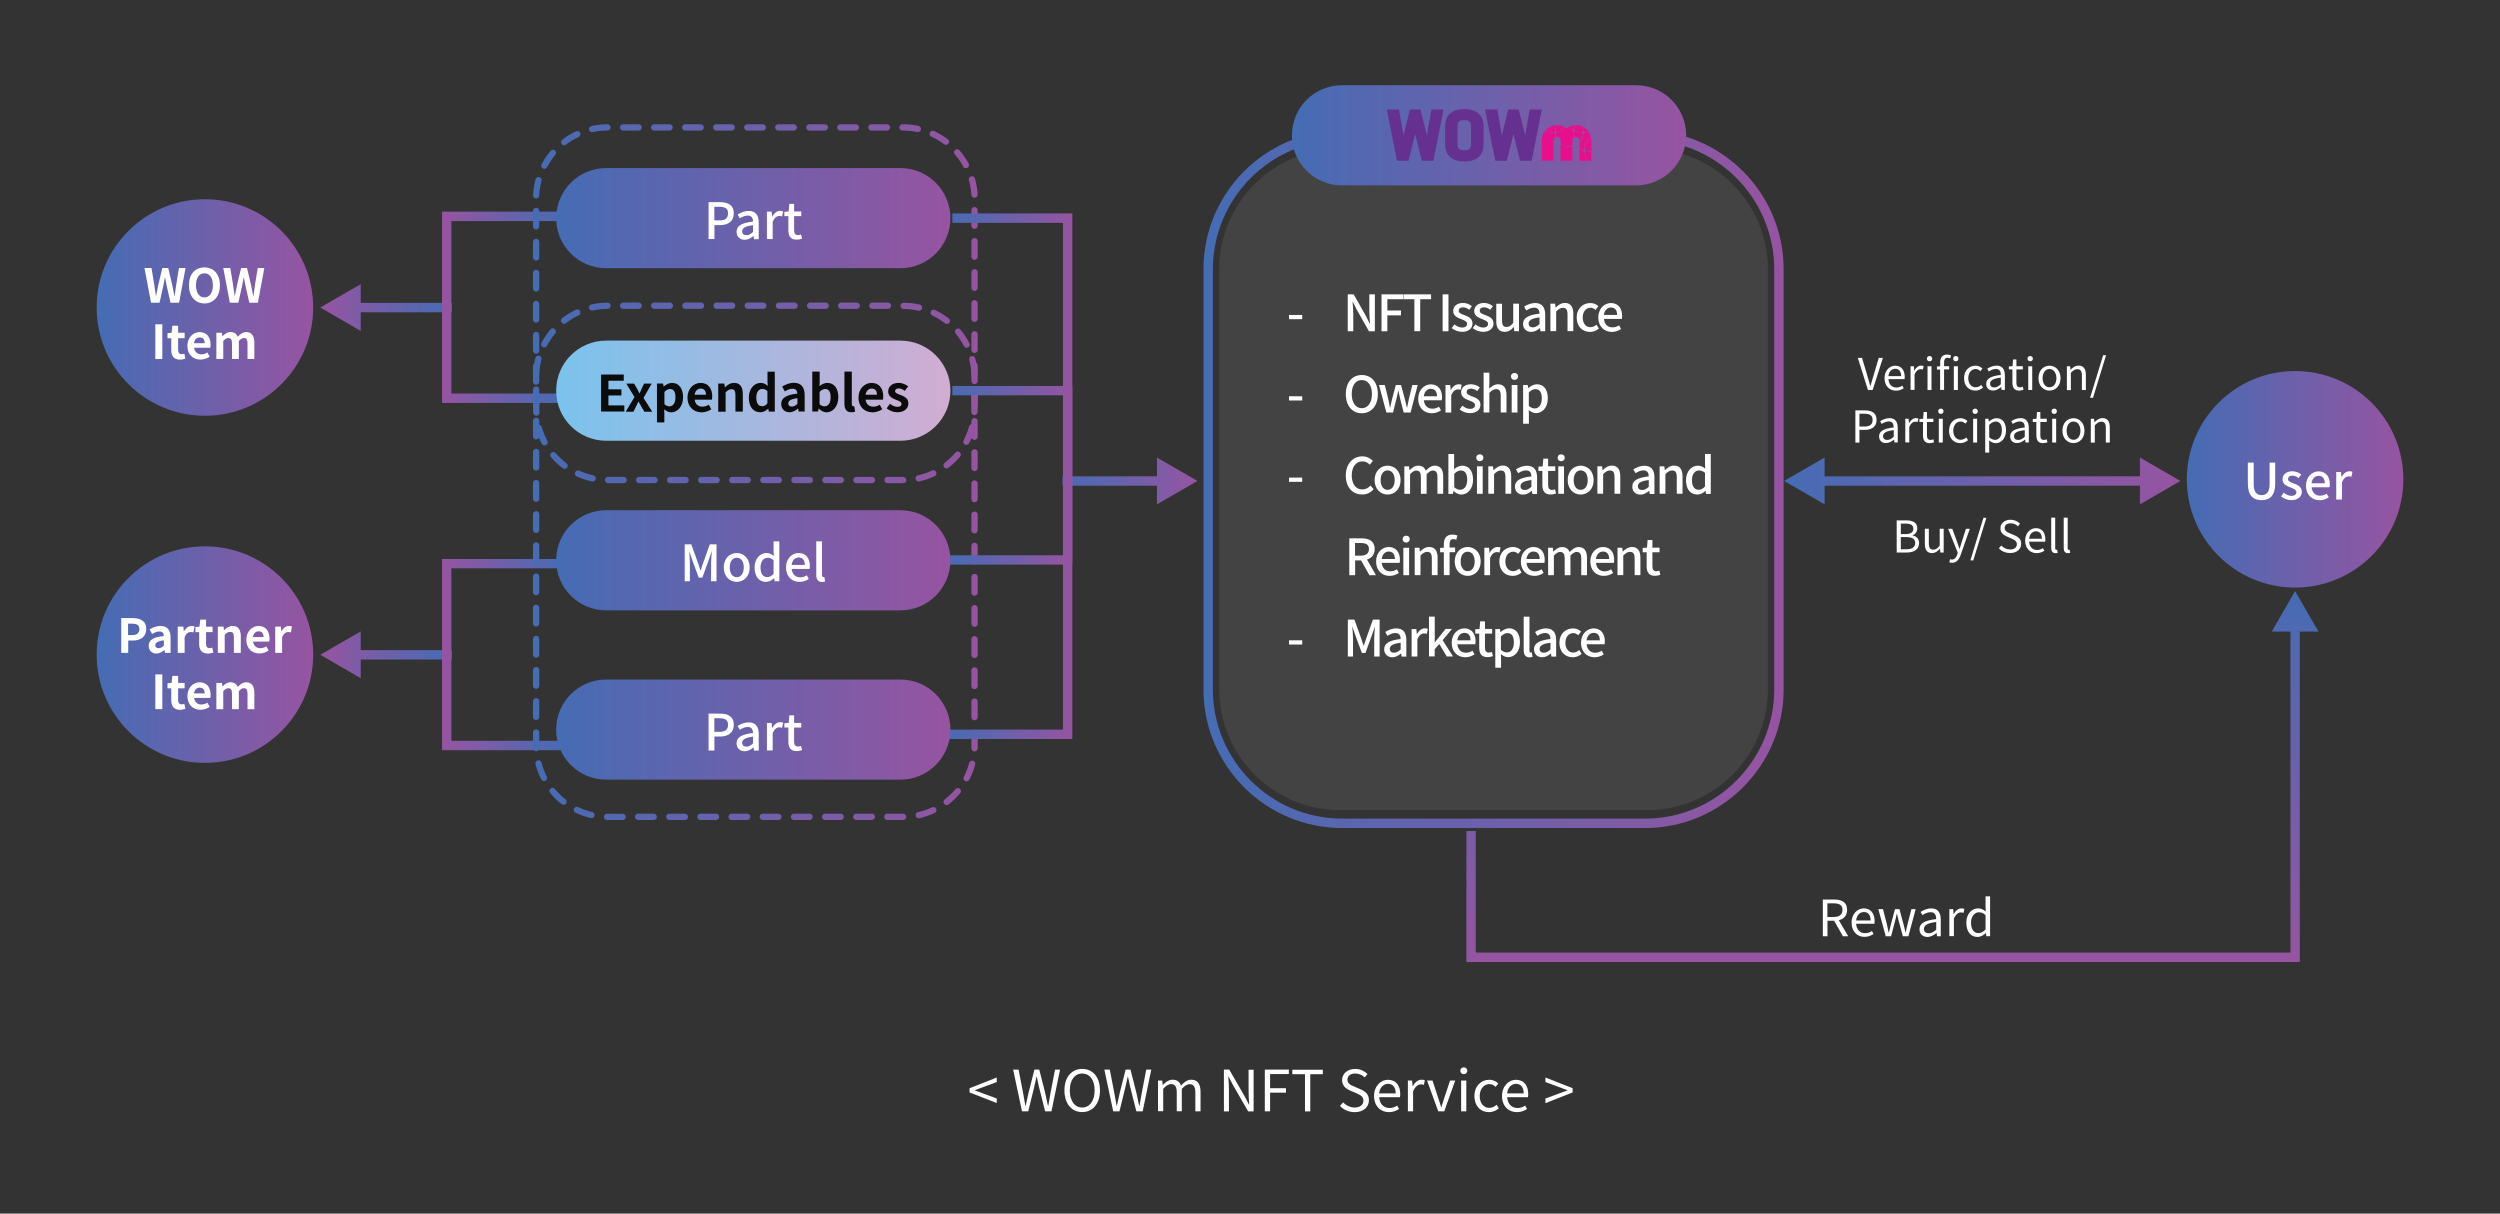 <?xml version="1.0" encoding="utf-8"?>
<!-- Generator: Adobe Illustrator 27.2.0, SVG Export Plug-In . SVG Version: 6.00 Build 0)  -->
<svg version="1.1" id="Layer_1" xmlns="http://www.w3.org/2000/svg" xmlns:xlink="http://www.w3.org/1999/xlink" x="0px" y="0px"
	 viewBox="0 0 308.05 149.54" style="enable-background:new 0 0 308.05 149.54;" xml:space="preserve">
<rect x="0" y="0" width="308.05" height="149.54" fill="#333333" stroke="none"/>
<style type="text/css">
	.st0{fill:url(#SVGID_1_);}
	.st1{fill:url(#SVGID_00000080894164180832424280000015472659972417273762_);}
	.st2{fill:url(#SVGID_00000037664198469129659940000003700926181548973208_);}
	.st3{fill:url(#SVGID_00000029024465177481171430000001969360400232864396_);}
	.st4{fill:url(#SVGID_00000119834517875124177560000010388331742450315426_);}
	.st5{fill:url(#SVGID_00000140736264460938124220000000456184050031429532_);}
	.st6{fill:url(#SVGID_00000060744875564414551250000009455687080370548361_);}
	.st7{fill:url(#SVGID_00000090977740811365359410000010234364691946608785_);}
	.st8{fill:url(#SVGID_00000048460998253107827450000001074156992357837208_);}
	.st9{fill:url(#SVGID_00000051367620605889533840000003333263521345150612_);}
	.st10{fill:url(#SVGID_00000112615261533820909050000010283572318958835383_);}
	.st11{fill:url(#SVGID_00000025440117629478472330000007098303270458008218_);}
	.st12{fill:url(#SVGID_00000037675790355942124560000014580143207473590657_);}
	.st13{fill:#FFFFFF;}
	.st14{fill:url(#SVGID_00000061463545520586917680000013757575810136143276_);}
	.st15{fill:url(#SVGID_00000152969374429263409770000015786146166865040529_);}
	.st16{fill:url(#SVGID_00000000221169679173589110000011611416223684047519_);}
	.st17{opacity:0.08;fill:#FFFFFF;}
	.st18{fill:url(#SVGID_00000177451715480491199640000003304361166319136423_);}
	.st19{fill:url(#SVGID_00000017510645425586086830000003988239670331887517_);}
	.st20{fill:url(#SVGID_00000047031887075062193280000010812691926460936322_);}
	.st21{fill:url(#SVGID_00000111884240387344549610000005561947603106734215_);}
	.st22{fill:url(#SVGID_00000116206844147152017000000014573706030729416095_);}
	.st23{fill:#0B0B0B;}
	.st24{fill:url(#SVGID_00000043453417475695931570000004967610278243732886_);}
	.st25{fill:url(#SVGID_00000182521825482493110610000007336976567416023978_);}
	.st26{fill:url(#SVGID_00000139978261504207562480000014325904339394701246_);}
	.st27{fill:url(#SVGID_00000103244568457281199870000003721165675488893336_);}
	.st28{fill:url(#SVGID_00000088111004493963190730000010969999790073752253_);}
	.st29{fill:#65308F;}
	.st30{fill:#E90E8B;}
</style>
<g>
	<g>
		<g>
			<linearGradient id="SVGID_1_" gradientUnits="userSpaceOnUse" x1="55.666" y1="37.895" x2="39.462" y2="37.895">
				<stop  offset="0" style="stop-color:#456CB4"/>
				<stop  offset="1" style="stop-color:#9654A1"/>
			</linearGradient>
			<rect x="43.61" y="37.32" class="st0" width="12.06" height="1.16"/>
			<g>
				
					<linearGradient id="SVGID_00000110450812213949763280000004739269783263024575_" gradientUnits="userSpaceOnUse" x1="55.666" y1="37.895" x2="39.462" y2="37.895">
					<stop  offset="0" style="stop-color:#456CB4"/>
					<stop  offset="1" style="stop-color:#9654A1"/>
				</linearGradient>
				<polygon style="fill:url(#SVGID_00000110450812213949763280000004739269783263024575_);" points="44.45,35.01 39.46,37.89 
					44.45,40.78 				"/>
			</g>
		</g>
		
			<linearGradient id="SVGID_00000114063180471829362870000016577648280999048100_" gradientUnits="userSpaceOnUse" x1="1062.01" y1="37.866" x2="1077.287" y2="37.866" gradientTransform="matrix(-1 0 0 1 1131.755 0)">
			<stop  offset="0" style="stop-color:#456CB4"/>
			<stop  offset="1" style="stop-color:#9654A1"/>
		</linearGradient>
		<polygon style="fill:url(#SVGID_00000114063180471829362870000016577648280999048100_);" points="69.75,49.65 54.47,49.65 
			54.47,26.08 68.89,26.08 68.89,27.24 55.62,27.24 55.62,48.49 69.75,48.49 		"/>
	</g>
	<g>
		<g>
			
				<linearGradient id="SVGID_00000122685871092083013650000008436966469395507601_" gradientUnits="userSpaceOnUse" x1="55.666" y1="80.685" x2="39.462" y2="80.685">
				<stop  offset="0" style="stop-color:#456CB4"/>
				<stop  offset="1" style="stop-color:#9654A1"/>
			</linearGradient>
			
				<rect x="43.61" y="80.11" style="fill:url(#SVGID_00000122685871092083013650000008436966469395507601_);" width="12.06" height="1.16"/>
			<g>
				
					<linearGradient id="SVGID_00000143604534548509367420000005897699372384243856_" gradientUnits="userSpaceOnUse" x1="55.666" y1="80.685" x2="39.462" y2="80.685">
					<stop  offset="0" style="stop-color:#456CB4"/>
					<stop  offset="1" style="stop-color:#9654A1"/>
				</linearGradient>
				<polygon style="fill:url(#SVGID_00000143604534548509367420000005897699372384243856_);" points="44.45,77.8 39.46,80.68 
					44.45,83.57 				"/>
			</g>
		</g>
		
			<linearGradient id="SVGID_00000094616435123333424540000010080860101807994017_" gradientUnits="userSpaceOnUse" x1="1062.01" y1="80.656" x2="1077.287" y2="80.656" gradientTransform="matrix(-1 0 0 1 1131.755 0)">
			<stop  offset="0" style="stop-color:#456CB4"/>
			<stop  offset="1" style="stop-color:#9654A1"/>
		</linearGradient>
		<polygon style="fill:url(#SVGID_00000094616435123333424540000010080860101807994017_);" points="69.75,92.44 54.47,92.44 
			54.47,68.88 68.89,68.88 68.89,70.03 55.62,70.03 55.62,91.28 69.75,91.28 		"/>
	</g>
	<g>
		
			<linearGradient id="SVGID_00000141448470678242670870000010592737206694800284_" gradientUnits="userSpaceOnUse" x1="130.92" y1="59.264" x2="147.551" y2="59.264">
			<stop  offset="0" style="stop-color:#456CB4"/>
			<stop  offset="1" style="stop-color:#9654A1"/>
		</linearGradient>
		
			<rect x="130.92" y="58.69" style="fill:url(#SVGID_00000141448470678242670870000010592737206694800284_);" width="12.48" height="1.16"/>
		<g>
			
				<linearGradient id="SVGID_00000156553674175820480980000000251939248900952251_" gradientUnits="userSpaceOnUse" x1="130.92" y1="59.264" x2="147.551" y2="59.264">
				<stop  offset="0" style="stop-color:#456CB4"/>
				<stop  offset="1" style="stop-color:#9654A1"/>
			</linearGradient>
			<polygon style="fill:url(#SVGID_00000156553674175820480980000000251939248900952251_);" points="142.56,62.15 147.55,59.26 
				142.56,56.38 			"/>
		</g>
	</g>
	<g>
		
			<linearGradient id="SVGID_00000137825552387667094400000006373099332949869752_" gradientUnits="userSpaceOnUse" x1="219.834" y1="59.264" x2="268.67" y2="59.264">
			<stop  offset="0" style="stop-color:#456CB4"/>
			<stop  offset="1" style="stop-color:#9654A1"/>
		</linearGradient>
		
			<rect x="223.98" y="58.69" style="fill:url(#SVGID_00000137825552387667094400000006373099332949869752_);" width="40.54" height="1.16"/>
		<g>
			
				<linearGradient id="SVGID_00000150788107326915583490000000837220296695467663_" gradientUnits="userSpaceOnUse" x1="219.834" y1="59.264" x2="268.67" y2="59.264">
				<stop  offset="0" style="stop-color:#456CB4"/>
				<stop  offset="1" style="stop-color:#9654A1"/>
			</linearGradient>
			<polygon style="fill:url(#SVGID_00000150788107326915583490000000837220296695467663_);" points="224.83,62.15 219.83,59.26 
				224.83,56.38 			"/>
		</g>
		<g>
			
				<linearGradient id="SVGID_00000064326867554034789800000018126141754902842249_" gradientUnits="userSpaceOnUse" x1="219.834" y1="59.264" x2="268.67" y2="59.264">
				<stop  offset="0" style="stop-color:#456CB4"/>
				<stop  offset="1" style="stop-color:#9654A1"/>
			</linearGradient>
			<polygon style="fill:url(#SVGID_00000064326867554034789800000018126141754902842249_);" points="263.68,62.15 268.67,59.26 
				263.68,56.38 			"/>
		</g>
	</g>
	<g>
		
			<linearGradient id="SVGID_00000124162798750194432310000002337801597693975222_" gradientUnits="userSpaceOnUse" x1="232.035" y1="72.837" x2="232.035" y2="118.539">
			<stop  offset="0" style="stop-color:#456CB4"/>
			<stop  offset="1" style="stop-color:#9654A1"/>
		</linearGradient>
		<polygon style="fill:url(#SVGID_00000124162798750194432310000002337801597693975222_);" points="283.38,118.54 180.69,118.54 
			180.69,102.4 181.84,102.4 181.84,117.38 282.23,117.38 282.23,76.99 283.38,76.99 		"/>
		<g>
			
				<linearGradient id="SVGID_00000119105327133865481680000002147714504129414845_" gradientUnits="userSpaceOnUse" x1="282.804" y1="72.837" x2="282.804" y2="118.539">
				<stop  offset="0" style="stop-color:#456CB4"/>
				<stop  offset="1" style="stop-color:#9654A1"/>
			</linearGradient>
			<polygon style="fill:url(#SVGID_00000119105327133865481680000002147714504129414845_);" points="285.69,77.83 282.8,72.84 
				279.92,77.83 			"/>
		</g>
	</g>
	<g>
		<path class="st13" d="M224.6,110.84h1.42c0.92,0,1.58,0.33,1.58,1.28c0,0.7-0.41,1.12-1.02,1.27l1.16,1.98h-0.65l-1.1-1.92h-0.81
			v1.92h-0.57V110.84z M225.93,112.99c0.71,0,1.1-0.28,1.1-0.87c0-0.6-0.39-0.81-1.1-0.81h-0.76v1.68H225.93z"/>
		<path class="st13" d="M228.15,113.69c0-1.09,0.73-1.76,1.51-1.76c0.85,0,1.33,0.62,1.33,1.57c0,0.12-0.01,0.24-0.02,0.32h-2.26
			c0.04,0.72,0.48,1.17,1.11,1.17c0.33,0,0.59-0.1,0.84-0.27l0.2,0.37c-0.3,0.19-0.65,0.35-1.11,0.35
			C228.87,115.45,228.15,114.8,228.15,113.69z M230.5,113.42c0-0.67-0.31-1.04-0.83-1.04c-0.48,0-0.89,0.38-0.96,1.04H230.5z"/>
		<path class="st13" d="M231.45,112.02h0.57l0.5,1.94c0.07,0.32,0.14,0.62,0.2,0.94h0.03c0.07-0.31,0.14-0.62,0.23-0.94l0.52-1.94
			h0.55l0.52,1.94c0.08,0.32,0.15,0.62,0.23,0.94h0.02c0.07-0.31,0.14-0.62,0.21-0.94l0.49-1.94h0.53l-0.9,3.35h-0.68l-0.49-1.81
			c-0.09-0.31-0.15-0.62-0.23-0.96h-0.03c-0.07,0.34-0.14,0.65-0.23,0.97l-0.47,1.8h-0.66L231.45,112.02z"/>
		<path class="st13" d="M236.52,114.5c0-0.73,0.64-1.09,2.06-1.25c0-0.43-0.14-0.85-0.69-0.85c-0.39,0-0.74,0.18-1.01,0.36
			l-0.22-0.39c0.31-0.2,0.78-0.44,1.32-0.44c0.81,0,1.16,0.55,1.16,1.38v2.06h-0.46l-0.05-0.4h-0.02c-0.32,0.26-0.7,0.48-1.11,0.48
			C236.94,115.45,236.52,115.1,236.52,114.5z M238.58,114.55v-0.94c-1.13,0.14-1.51,0.41-1.51,0.85c0,0.38,0.26,0.54,0.59,0.54
			C237.99,115,238.25,114.84,238.58,114.55z"/>
		<path class="st13" d="M240.21,112.02h0.46l0.05,0.61h0.02c0.23-0.43,0.57-0.7,0.95-0.7c0.15,0,0.25,0.02,0.36,0.07l-0.11,0.49
			c-0.11-0.04-0.19-0.06-0.33-0.06c-0.28,0-0.62,0.2-0.85,0.77v2.15h-0.56V112.02z"/>
		<path class="st13" d="M242.29,113.69c0-1.09,0.68-1.76,1.45-1.76c0.39,0,0.65,0.15,0.94,0.39l-0.02-0.58v-1.29h0.56v4.91h-0.46
			l-0.05-0.39h-0.02c-0.27,0.26-0.62,0.48-1.02,0.48C242.84,115.45,242.29,114.81,242.29,113.69z M244.66,114.52v-1.76
			c-0.29-0.25-0.54-0.35-0.82-0.35c-0.54,0-0.97,0.52-0.97,1.28c0,0.81,0.33,1.29,0.93,1.29
			C244.11,114.98,244.38,114.82,244.66,114.52z"/>
	</g>
	<g>
		<path class="st13" d="M228.92,44.1h0.52l0.64,2.15c0.14,0.46,0.23,0.84,0.38,1.31h0.02c0.15-0.46,0.24-0.84,0.38-1.31l0.64-2.15
			h0.51l-1.26,3.96h-0.58L228.92,44.1z"/>
		<path class="st13" d="M232.21,46.6c0-0.95,0.64-1.54,1.32-1.54c0.74,0,1.17,0.54,1.17,1.38c0,0.11-0.01,0.21-0.02,0.28h-1.98
			c0.03,0.63,0.42,1.03,0.97,1.03c0.29,0,0.52-0.09,0.73-0.23l0.18,0.32c-0.26,0.17-0.57,0.3-0.97,0.3
			C232.83,48.13,232.21,47.56,232.21,46.6z M234.26,46.35c0-0.59-0.27-0.91-0.73-0.91c-0.42,0-0.78,0.33-0.84,0.91H234.26z"/>
		<path class="st13" d="M235.42,45.13h0.41l0.04,0.53h0.02c0.21-0.37,0.5-0.61,0.83-0.61c0.13,0,0.22,0.02,0.31,0.06l-0.09,0.43
			c-0.1-0.04-0.17-0.05-0.29-0.05c-0.24,0-0.55,0.17-0.74,0.67v1.88h-0.49V45.13z"/>
		<path class="st13" d="M237.43,44.19c0-0.19,0.13-0.32,0.33-0.32c0.19,0,0.33,0.13,0.33,0.32c0,0.2-0.14,0.33-0.33,0.33
			C237.56,44.52,237.43,44.39,237.43,44.19z M237.51,45.13H238v2.93h-0.49V45.13z"/>
		<path class="st13" d="M239.07,45.53h-0.4v-0.37l0.4-0.03v-0.47c0-0.59,0.27-0.97,0.85-0.97c0.18,0,0.36,0.04,0.49,0.1l-0.11,0.37
			c-0.11-0.05-0.23-0.08-0.33-0.08c-0.28,0-0.42,0.2-0.42,0.58v0.46h0.62v0.4h-0.62v2.53h-0.49V45.53z M240.67,44.19
			c0-0.19,0.14-0.32,0.32-0.32c0.19,0,0.33,0.13,0.33,0.32c0,0.2-0.14,0.33-0.33,0.33C240.81,44.52,240.67,44.39,240.67,44.19z
			 M240.75,45.13h0.5v2.93h-0.5V45.13z"/>
		<path class="st13" d="M242.01,46.6c0-0.98,0.66-1.54,1.41-1.54c0.38,0,0.65,0.16,0.86,0.35l-0.25,0.32
			c-0.17-0.15-0.35-0.26-0.58-0.26c-0.53,0-0.92,0.46-0.92,1.13c0,0.67,0.37,1.12,0.91,1.12c0.27,0,0.51-0.12,0.69-0.29l0.22,0.33
			c-0.26,0.24-0.6,0.37-0.95,0.37C242.61,48.13,242.01,47.57,242.01,46.6z"/>
		<path class="st13" d="M244.74,47.3c0-0.64,0.56-0.96,1.8-1.1c0-0.38-0.12-0.74-0.6-0.74c-0.34,0-0.65,0.16-0.88,0.31l-0.19-0.34
			c0.27-0.17,0.69-0.38,1.16-0.38c0.71,0,1.01,0.48,1.01,1.2v1.8h-0.41l-0.04-0.35h-0.02c-0.28,0.23-0.61,0.42-0.97,0.42
			C245.1,48.13,244.74,47.83,244.74,47.3z M246.54,47.35v-0.82c-0.99,0.12-1.32,0.36-1.32,0.74c0,0.34,0.23,0.47,0.52,0.47
			C246.02,47.74,246.25,47.6,246.54,47.35z"/>
		<path class="st13" d="M247.97,47.15v-1.63h-0.44v-0.37l0.46-0.03l0.06-0.83h0.41v0.83h0.79v0.4h-0.79v1.64
			c0,0.36,0.11,0.57,0.45,0.57c0.1,0,0.24-0.04,0.33-0.08l0.1,0.37c-0.17,0.05-0.36,0.11-0.54,0.11
			C248.18,48.13,247.97,47.74,247.97,47.15z"/>
		<path class="st13" d="M249.83,44.19c0-0.19,0.13-0.32,0.33-0.32c0.19,0,0.33,0.13,0.33,0.32c0,0.2-0.14,0.33-0.33,0.33
			C249.97,44.52,249.83,44.39,249.83,44.19z M249.92,45.13h0.49v2.93h-0.49V45.13z"/>
		<path class="st13" d="M251.18,46.6c0-0.98,0.64-1.54,1.36-1.54s1.36,0.57,1.36,1.54c0,0.97-0.64,1.53-1.36,1.53
			S251.18,47.57,251.18,46.6z M253.39,46.6c0-0.67-0.35-1.13-0.85-1.13s-0.85,0.46-0.85,1.13c0,0.67,0.34,1.12,0.85,1.12
			S253.39,47.27,253.39,46.6z"/>
		<path class="st13" d="M254.67,45.13h0.41l0.04,0.42h0.02c0.28-0.28,0.58-0.5,0.98-0.5c0.62,0,0.9,0.4,0.9,1.15v1.86h-0.49v-1.79
			c0-0.55-0.17-0.78-0.56-0.78c-0.3,0-0.51,0.15-0.8,0.45v2.13h-0.49V45.13z"/>
		<path class="st13" d="M259.15,43.77h0.36l-1.61,5.25h-0.36L259.15,43.77z"/>
		<path class="st13" d="M228.62,50.57h1.13c0.89,0,1.48,0.3,1.48,1.17c0,0.84-0.59,1.23-1.46,1.23h-0.65v1.57h-0.5V50.57z
			 M229.71,52.56c0.7,0,1.03-0.25,1.03-0.82c0-0.57-0.35-0.76-1.05-0.76h-0.57v1.58H229.71z"/>
		<path class="st13" d="M231.54,53.77c0-0.64,0.56-0.96,1.8-1.1c0-0.38-0.12-0.74-0.6-0.74c-0.34,0-0.65,0.16-0.88,0.31l-0.19-0.34
			c0.27-0.17,0.69-0.38,1.16-0.38c0.71,0,1.01,0.48,1.01,1.2v1.8h-0.41l-0.04-0.35h-0.02c-0.28,0.23-0.61,0.42-0.97,0.42
			C231.91,54.61,231.54,54.3,231.54,53.77z M233.35,53.82V53c-0.99,0.12-1.32,0.36-1.32,0.74c0,0.34,0.23,0.47,0.52,0.47
			C232.83,54.21,233.06,54.08,233.35,53.82z"/>
		<path class="st13" d="M234.77,51.6h0.41l0.04,0.53h0.02c0.21-0.37,0.5-0.61,0.83-0.61c0.13,0,0.22,0.02,0.31,0.06l-0.09,0.43
			c-0.1-0.04-0.17-0.05-0.29-0.05c-0.24,0-0.55,0.17-0.74,0.67v1.88h-0.49V51.6z"/>
		<path class="st13" d="M236.95,53.63V52h-0.44v-0.37l0.46-0.03l0.06-0.83h0.41v0.83h0.79V52h-0.79v1.64c0,0.36,0.11,0.57,0.45,0.57
			c0.1,0,0.24-0.04,0.33-0.08l0.1,0.37c-0.17,0.05-0.36,0.11-0.54,0.11C237.16,54.61,236.95,54.21,236.95,53.63z"/>
		<path class="st13" d="M238.82,50.67c0-0.19,0.14-0.32,0.33-0.32c0.19,0,0.33,0.13,0.33,0.32c0,0.2-0.13,0.33-0.33,0.33
			C238.95,51,238.82,50.87,238.82,50.67z M238.9,51.6h0.49v2.93h-0.49V51.6z"/>
		<path class="st13" d="M240.16,53.07c0-0.98,0.66-1.54,1.41-1.54c0.38,0,0.65,0.16,0.86,0.35l-0.25,0.32
			c-0.17-0.15-0.35-0.26-0.58-0.26c-0.53,0-0.92,0.46-0.92,1.13c0,0.67,0.37,1.12,0.91,1.12c0.27,0,0.51-0.12,0.69-0.29l0.22,0.33
			c-0.26,0.24-0.6,0.37-0.95,0.37C240.76,54.61,240.16,54.04,240.16,53.07z"/>
		<path class="st13" d="M243.05,50.67c0-0.19,0.14-0.32,0.33-0.32c0.19,0,0.33,0.13,0.33,0.32c0,0.2-0.13,0.33-0.33,0.33
			C243.18,51,243.05,50.87,243.05,50.67z M243.13,51.6h0.49v2.93h-0.49V51.6z"/>
		<path class="st13" d="M244.61,51.6h0.41l0.04,0.34h0.02c0.26-0.22,0.59-0.41,0.93-0.41c0.76,0,1.17,0.59,1.17,1.5
			c0,1-0.6,1.58-1.27,1.58c-0.26,0-0.55-0.12-0.81-0.34l0.01,0.51v0.99h-0.49V51.6z M246.67,53.03c0-0.65-0.22-1.09-0.77-1.09
			c-0.25,0-0.5,0.14-0.79,0.41v1.54c0.26,0.23,0.52,0.31,0.72,0.31C246.31,54.2,246.67,53.76,246.67,53.03z"/>
		<path class="st13" d="M247.69,53.77c0-0.64,0.56-0.96,1.8-1.1c0-0.38-0.12-0.74-0.6-0.74c-0.34,0-0.65,0.16-0.88,0.31l-0.19-0.34
			c0.27-0.17,0.69-0.38,1.16-0.38c0.71,0,1.01,0.48,1.01,1.2v1.8h-0.41l-0.04-0.35h-0.02c-0.28,0.23-0.61,0.42-0.97,0.42
			C248.06,54.61,247.69,54.3,247.69,53.77z M249.49,53.82V53c-0.99,0.12-1.32,0.36-1.32,0.74c0,0.34,0.23,0.47,0.52,0.47
			C248.97,54.21,249.21,54.08,249.49,53.82z"/>
		<path class="st13" d="M250.92,53.63V52h-0.44v-0.37l0.46-0.03l0.06-0.83h0.41v0.83h0.79V52h-0.79v1.64c0,0.36,0.11,0.57,0.45,0.57
			c0.1,0,0.24-0.04,0.33-0.08l0.1,0.37c-0.17,0.05-0.36,0.11-0.54,0.11C251.13,54.61,250.92,54.21,250.92,53.63z"/>
		<path class="st13" d="M252.79,50.67c0-0.19,0.13-0.32,0.33-0.32c0.19,0,0.33,0.13,0.33,0.32c0,0.2-0.14,0.33-0.33,0.33
			C252.92,51,252.79,50.87,252.79,50.67z M252.87,51.6h0.49v2.93h-0.49V51.6z"/>
		<path class="st13" d="M254.13,53.07c0-0.98,0.64-1.54,1.36-1.54s1.36,0.57,1.36,1.54c0,0.97-0.64,1.53-1.36,1.53
			S254.13,54.04,254.13,53.07z M256.35,53.07c0-0.67-0.35-1.13-0.85-1.13c-0.51,0-0.85,0.46-0.85,1.13c0,0.67,0.34,1.12,0.85,1.12
			C256,54.2,256.35,53.75,256.35,53.07z"/>
		<path class="st13" d="M257.62,51.6h0.41l0.04,0.42h0.02c0.28-0.28,0.58-0.5,0.98-0.5c0.62,0,0.9,0.4,0.9,1.15v1.86h-0.49v-1.79
			c0-0.55-0.17-0.78-0.56-0.78c-0.3,0-0.51,0.15-0.8,0.45v2.13h-0.49V51.6z"/>
	</g>
	<g>
		<path class="st13" d="M233.71,64.12h1.18c0.8,0,1.36,0.28,1.36,0.97c0,0.39-0.21,0.74-0.58,0.86v0.03c0.47,0.09,0.8,0.41,0.8,0.94
			c0,0.78-0.62,1.16-1.5,1.16h-1.26V64.12z M234.8,65.81c0.68,0,0.96-0.25,0.96-0.65c0-0.46-0.32-0.64-0.93-0.64h-0.61v1.29H234.8z
			 M234.91,67.68c0.68,0,1.08-0.24,1.08-0.78c0-0.49-0.39-0.72-1.08-0.72h-0.69v1.5H234.91z"/>
		<path class="st13" d="M237.18,67.01v-1.86h0.49v1.8c0,0.55,0.16,0.78,0.55,0.78c0.3,0,0.51-0.15,0.79-0.5v-2.08h0.49v2.93h-0.41
			l-0.04-0.46h-0.02c-0.28,0.32-0.57,0.53-0.97,0.53C237.45,68.15,237.18,67.75,237.18,67.01z"/>
		<path class="st13" d="M240.19,69.29l0.1-0.39c0.06,0.02,0.15,0.05,0.22,0.05c0.33,0,0.55-0.27,0.66-0.63l0.06-0.22l-1.18-2.94
			h0.51l0.6,1.63c0.09,0.25,0.19,0.56,0.28,0.82h0.03c0.08-0.26,0.17-0.56,0.25-0.82l0.52-1.63h0.48l-1.11,3.17
			c-0.2,0.58-0.51,1.02-1.09,1.02C240.4,69.35,240.29,69.32,240.19,69.29z"/>
		<path class="st13" d="M244.4,63.8h0.36l-1.61,5.25h-0.36L244.4,63.8z"/>
		<path class="st13" d="M246.3,67.56l0.3-0.34c0.28,0.3,0.68,0.49,1.09,0.49c0.52,0,0.83-0.26,0.83-0.65c0-0.4-0.29-0.53-0.66-0.7
			l-0.57-0.25c-0.37-0.16-0.8-0.44-0.8-1.02c0-0.61,0.53-1.05,1.25-1.05c0.47,0,0.89,0.2,1.17,0.49l-0.26,0.32
			c-0.24-0.23-0.53-0.37-0.9-0.37c-0.45,0-0.74,0.23-0.74,0.58c0,0.38,0.35,0.53,0.65,0.66l0.57,0.24c0.46,0.2,0.82,0.47,0.82,1.06
			c0,0.63-0.52,1.12-1.34,1.12C247.12,68.15,246.64,67.93,246.3,67.56z"/>
		<path class="st13" d="M249.54,66.62c0-0.95,0.64-1.54,1.32-1.54c0.75,0,1.17,0.54,1.17,1.38c0,0.11-0.01,0.21-0.02,0.28h-1.98
			c0.03,0.63,0.42,1.03,0.97,1.03c0.29,0,0.52-0.09,0.73-0.23l0.18,0.32c-0.26,0.17-0.57,0.3-0.97,0.3
			C250.17,68.15,249.54,67.59,249.54,66.62z M251.6,66.38c0-0.59-0.27-0.91-0.73-0.91c-0.42,0-0.78,0.33-0.84,0.91H251.6z"/>
		<path class="st13" d="M252.75,67.5v-3.71h0.49v3.75c0,0.15,0.06,0.21,0.14,0.21c0.03,0,0.05,0,0.1-0.01l0.07,0.38
			c-0.07,0.03-0.15,0.04-0.29,0.04C252.9,68.15,252.75,67.92,252.75,67.5z"/>
		<path class="st13" d="M254.29,67.5v-3.71h0.49v3.75c0,0.15,0.06,0.21,0.14,0.21c0.03,0,0.05,0,0.1-0.01l0.07,0.38
			c-0.07,0.03-0.15,0.04-0.29,0.04C254.44,68.15,254.29,67.92,254.29,67.5z"/>
	</g>
	
		<linearGradient id="SVGID_00000113318916100749469730000010683806055500541586_" gradientUnits="userSpaceOnUse" x1="148.295" y1="59.063" x2="219.779" y2="59.063">
		<stop  offset="0" style="stop-color:#456CB4"/>
		<stop  offset="1" style="stop-color:#9654A1"/>
	</linearGradient>
	<path style="fill:url(#SVGID_00000113318916100749469730000010683806055500541586_);" d="M202.69,102.03h-37.31
		c-9.42,0-17.09-7.66-17.09-17.09V33.18c0-9.42,7.66-17.09,17.09-17.09h37.31c9.42,0,17.09,7.66,17.09,17.09v51.76
		C219.78,94.37,212.11,102.03,202.69,102.03z M165.38,17.25c-8.78,0-15.93,7.15-15.93,15.93v51.76c0,8.78,7.15,15.93,15.93,15.93
		h37.31c8.78,0,15.93-7.15,15.93-15.93V33.18c0-8.78-7.15-15.93-15.93-15.93H165.38z"/>
	
		<linearGradient id="SVGID_00000123439313608230151410000016333605162440598205_" gradientUnits="userSpaceOnUse" x1="65.677" y1="37.427" x2="120.469" y2="37.427">
		<stop  offset="0" style="stop-color:#456CB4"/>
		<stop  offset="1" style="stop-color:#9654A1"/>
	</linearGradient>
	<path style="fill:url(#SVGID_00000123439313608230151410000016333605162440598205_);" d="M109.36,59.54
		c-0.21,0-0.39-0.17-0.39-0.39s0.17-0.39,0.39-0.39h1.91c0.21,0,0.4,0.17,0.4,0.39c0,0.21-0.15,0.39-0.37,0.39v-0.39l-0.03,0.39
		H109.36z M107.44,59.54h-1.91c-0.21,0-0.39-0.17-0.39-0.39s0.17-0.39,0.39-0.39h1.91c0.21,0,0.39,0.17,0.39,0.39
		S107.66,59.54,107.44,59.54z M103.62,59.54h-1.91c-0.21,0-0.39-0.17-0.39-0.39s0.17-0.39,0.39-0.39h1.91
		c0.21,0,0.39,0.17,0.39,0.39S103.83,59.54,103.62,59.54z M99.79,59.54h-1.91c-0.21,0-0.39-0.17-0.39-0.39s0.17-0.39,0.39-0.39h1.91
		c0.21,0,0.39,0.17,0.39,0.39S100,59.54,99.79,59.54z M95.97,59.54h-1.91c-0.21,0-0.39-0.17-0.39-0.39s0.17-0.39,0.39-0.39h1.91
		c0.21,0,0.39,0.17,0.39,0.39S96.18,59.54,95.97,59.54z M92.14,59.54h-1.91c-0.21,0-0.39-0.17-0.39-0.39s0.17-0.39,0.39-0.39h1.91
		c0.21,0,0.39,0.17,0.39,0.39S92.35,59.54,92.14,59.54z M88.31,59.54H86.4c-0.21,0-0.39-0.17-0.39-0.39s0.17-0.39,0.39-0.39h1.91
		c0.21,0,0.39,0.17,0.39,0.39S88.53,59.54,88.31,59.54z M84.49,59.54h-1.91c-0.21,0-0.39-0.17-0.39-0.39s0.17-0.39,0.39-0.39h1.91
		c0.21,0,0.39,0.17,0.39,0.39S84.7,59.54,84.49,59.54z M80.66,59.54h-1.91c-0.21,0-0.39-0.17-0.39-0.39s0.17-0.39,0.39-0.39h1.91
		c0.21,0,0.39,0.17,0.39,0.39S80.88,59.54,80.66,59.54z M76.84,59.54h-1.91c-0.21,0-0.39-0.17-0.39-0.39s0.17-0.39,0.39-0.39h1.91
		c0.21,0,0.39,0.17,0.39,0.39S77.05,59.54,76.84,59.54z M73.03,59.34c-0.03,0-0.05,0-0.08-0.01c-0.65-0.14-1.29-0.35-1.89-0.63
		c-0.19-0.09-0.28-0.32-0.19-0.51c0.09-0.19,0.32-0.28,0.51-0.19c0.55,0.25,1.14,0.45,1.73,0.57c0.21,0.04,0.34,0.25,0.3,0.46
		C73.37,59.22,73.21,59.34,73.03,59.34z M113.2,59.33c-0.18,0-0.34-0.12-0.38-0.3c-0.05-0.21,0.08-0.41,0.29-0.46
		c0.59-0.13,1.18-0.33,1.73-0.59c0.19-0.09,0.42-0.01,0.51,0.19c0.09,0.19,0.01,0.42-0.19,0.51c-0.6,0.28-1.24,0.5-1.89,0.64
		C113.26,59.32,113.23,59.33,113.2,59.33z M69.57,57.77c-0.08,0-0.16-0.03-0.23-0.08c-0.53-0.4-1.02-0.86-1.45-1.36
		c-0.14-0.16-0.12-0.41,0.04-0.54c0.16-0.14,0.4-0.12,0.54,0.04c0.4,0.46,0.84,0.88,1.33,1.25c0.17,0.13,0.2,0.37,0.08,0.54
		C69.81,57.71,69.69,57.77,69.57,57.77z M116.64,57.72c-0.12,0-0.23-0.05-0.31-0.15c-0.13-0.17-0.1-0.41,0.07-0.54
		c0.48-0.37,0.93-0.8,1.32-1.26c0.14-0.16,0.38-0.18,0.54-0.05c0.16,0.14,0.18,0.38,0.05,0.54c-0.43,0.51-0.91,0.97-1.44,1.38
		C116.8,57.69,116.72,57.72,116.64,57.72z M67.11,54.89c-0.14,0-0.27-0.07-0.34-0.2c-0.31-0.59-0.57-1.21-0.75-1.85
		c-0.06-0.2,0.06-0.42,0.27-0.48c0.21-0.06,0.42,0.06,0.48,0.27c0.16,0.59,0.39,1.15,0.68,1.69c0.1,0.19,0.03,0.42-0.16,0.52
		C67.23,54.87,67.17,54.89,67.11,54.89z M119.08,54.81c-0.06,0-0.12-0.01-0.18-0.04c-0.19-0.1-0.26-0.33-0.16-0.52
		c0.28-0.54,0.51-1.11,0.67-1.7c0.06-0.21,0.27-0.33,0.47-0.27c0.21,0.06,0.33,0.27,0.27,0.47c-0.17,0.64-0.42,1.27-0.73,1.86
		C119.35,54.74,119.22,54.81,119.08,54.81z M66.08,51.23c-0.2,0-0.37-0.16-0.38-0.36c-0.01-0.18-0.02-0.35-0.02-0.53v-1.4
		c0-0.21,0.17-0.39,0.39-0.39s0.39,0.17,0.39,0.39v1.4c0,0.16,0,0.33,0.01,0.49c0.01,0.21-0.15,0.39-0.36,0.41
		C66.09,51.23,66.08,51.23,66.08,51.23z M120.07,51.15c-0.01,0-0.01,0-0.02,0c-0.21-0.01-0.38-0.19-0.37-0.4
		c0.01-0.14,0.01-0.27,0.01-0.41v-1.49c0-0.21,0.17-0.39,0.39-0.39s0.39,0.17,0.39,0.39v1.49c0,0.15,0,0.3-0.01,0.45
		C120.45,50.99,120.28,51.15,120.07,51.15z M66.06,47.41c-0.21,0-0.39-0.17-0.39-0.39v-1.91c0-0.21,0.17-0.39,0.39-0.39
		s0.39,0.17,0.39,0.39v1.91C66.45,47.24,66.28,47.41,66.06,47.41z M120.08,47.33c-0.21,0-0.39-0.17-0.39-0.39v-1.91
		c0-0.21,0.17-0.39,0.39-0.39s0.39,0.17,0.39,0.39v1.91C120.47,47.15,120.3,47.33,120.08,47.33z M66.06,43.58
		c-0.21,0-0.39-0.17-0.39-0.39v-1.91c0-0.21,0.17-0.39,0.39-0.39s0.39,0.17,0.39,0.39v1.91C66.45,43.41,66.28,43.58,66.06,43.58z
		 M120.08,43.5c-0.21,0-0.39-0.17-0.39-0.39V41.2c0-0.21,0.17-0.39,0.39-0.39s0.39,0.17,0.39,0.39v1.91
		C120.47,43.33,120.3,43.5,120.08,43.5z M66.06,39.76c-0.21,0-0.39-0.17-0.39-0.39v-1.91c0-0.21,0.17-0.39,0.39-0.39
		s0.39,0.17,0.39,0.39v1.91C66.45,39.59,66.28,39.76,66.06,39.76z M120.08,39.67c-0.21,0-0.39-0.17-0.39-0.39v-1.91
		c0-0.21,0.17-0.39,0.39-0.39s0.39,0.17,0.39,0.39v1.91C120.47,39.5,120.3,39.67,120.08,39.67z M66.06,35.93
		c-0.21,0-0.39-0.17-0.39-0.39v-1.91c0-0.21,0.17-0.39,0.39-0.39s0.39,0.17,0.39,0.39v1.91C66.45,35.76,66.28,35.93,66.06,35.93z
		 M120.08,35.85c-0.21,0-0.39-0.17-0.39-0.39v-1.91c0-0.21,0.17-0.39,0.39-0.39s0.39,0.17,0.39,0.39v1.91
		C120.47,35.68,120.3,35.85,120.08,35.85z M66.06,32.11c-0.21,0-0.39-0.17-0.39-0.39v-1.91c0-0.21,0.17-0.39,0.39-0.39
		s0.39,0.17,0.39,0.39v1.91C66.45,31.93,66.28,32.11,66.06,32.11z M120.08,32.02c-0.21,0-0.39-0.17-0.39-0.39v-1.91
		c0-0.21,0.17-0.39,0.39-0.39s0.39,0.17,0.39,0.39v1.91C120.47,31.85,120.3,32.02,120.08,32.02z M66.06,28.28
		c-0.21,0-0.39-0.17-0.39-0.39v-1.91c0-0.21,0.17-0.39,0.39-0.39s0.39,0.17,0.39,0.39v1.91C66.45,28.11,66.28,28.28,66.06,28.28z
		 M120.08,28.2c-0.21,0-0.39-0.17-0.39-0.39V25.9c0-0.21,0.17-0.39,0.39-0.39s0.39,0.17,0.39,0.39v1.91
		C120.47,28.03,120.3,28.2,120.08,28.2z M66.07,24.46c-0.01,0-0.01,0-0.02,0c-0.21-0.01-0.38-0.19-0.37-0.4
		c0.03-0.67,0.14-1.33,0.31-1.97c0.06-0.21,0.27-0.33,0.47-0.27c0.21,0.06,0.33,0.27,0.27,0.47c-0.16,0.59-0.26,1.19-0.29,1.8
		C66.45,24.3,66.28,24.46,66.07,24.46z M120.07,24.37c-0.2,0-0.37-0.16-0.38-0.36c-0.04-0.61-0.14-1.22-0.3-1.8
		c-0.06-0.2,0.06-0.42,0.27-0.48c0.21-0.06,0.42,0.06,0.48,0.27c0.18,0.64,0.29,1.3,0.33,1.96c0.01,0.21-0.15,0.4-0.36,0.41
		C120.08,24.37,120.08,24.37,120.07,24.37z M67.07,20.8c-0.06,0-0.12-0.01-0.18-0.04c-0.19-0.1-0.26-0.33-0.16-0.52
		c0.31-0.59,0.68-1.14,1.11-1.65c0.14-0.16,0.38-0.18,0.54-0.05c0.16,0.14,0.18,0.38,0.05,0.54c-0.39,0.47-0.74,0.98-1.02,1.51
		C67.35,20.72,67.21,20.8,67.07,20.8z M119.03,20.72c-0.14,0-0.27-0.07-0.34-0.2c-0.29-0.53-0.64-1.04-1.04-1.5
		c-0.14-0.16-0.12-0.4,0.04-0.54c0.16-0.14,0.4-0.12,0.54,0.04c0.43,0.5,0.81,1.06,1.13,1.64c0.1,0.19,0.03,0.42-0.16,0.52
		C119.16,20.71,119.09,20.72,119.03,20.72z M69.52,17.9c-0.12,0-0.23-0.05-0.31-0.15c-0.13-0.17-0.1-0.41,0.07-0.54
		c0.53-0.4,1.1-0.75,1.7-1.03c0.19-0.09,0.42-0.01,0.51,0.19c0.09,0.19,0.01,0.42-0.19,0.51c-0.55,0.26-1.08,0.58-1.56,0.95
		C69.69,17.87,69.61,17.9,69.52,17.9z M116.56,17.85c-0.08,0-0.16-0.03-0.23-0.08c-0.49-0.37-1.02-0.68-1.57-0.93
		c-0.19-0.09-0.28-0.32-0.19-0.51c0.09-0.19,0.32-0.28,0.51-0.19c0.6,0.28,1.18,0.62,1.71,1.02c0.17,0.13,0.2,0.37,0.08,0.54
		C116.79,17.79,116.67,17.85,116.56,17.85z M72.96,16.29c-0.18,0-0.34-0.12-0.38-0.3c-0.05-0.21,0.09-0.41,0.29-0.46
		c0.65-0.14,1.31-0.22,1.98-0.22c0,0,0,0,0,0c0.21,0,0.39,0.17,0.39,0.38c0,0.21-0.17,0.39-0.38,0.39c-0.61,0-1.22,0.07-1.81,0.2
		C73.02,16.29,72.99,16.29,72.96,16.29z M113.1,16.28c-0.03,0-0.05,0-0.08-0.01c-0.57-0.12-1.16-0.18-1.75-0.18h-0.07
		c-0.21,0-0.39-0.17-0.39-0.39s0.17-0.39,0.39-0.39h0.07c0.64,0,1.29,0.07,1.91,0.2c0.21,0.04,0.34,0.25,0.3,0.46
		C113.44,16.15,113.28,16.28,113.1,16.28z M109.29,16.09h-1.91c-0.21,0-0.39-0.17-0.39-0.39s0.17-0.39,0.39-0.39h1.91
		c0.21,0,0.39,0.17,0.39,0.39S109.5,16.09,109.29,16.09z M105.46,16.09h-1.91c-0.21,0-0.39-0.17-0.39-0.39s0.17-0.39,0.39-0.39h1.91
		c0.21,0,0.39,0.17,0.39,0.39S105.68,16.09,105.46,16.09z M101.64,16.09h-1.91c-0.21,0-0.39-0.17-0.39-0.39s0.17-0.39,0.39-0.39
		h1.91c0.21,0,0.39,0.17,0.39,0.39S101.85,16.09,101.64,16.09z M97.81,16.09H95.9c-0.21,0-0.39-0.17-0.39-0.39s0.17-0.39,0.39-0.39
		h1.91c0.21,0,0.39,0.17,0.39,0.39S98.03,16.09,97.81,16.09z M93.99,16.09h-1.91c-0.21,0-0.39-0.17-0.39-0.39s0.17-0.39,0.39-0.39
		h1.91c0.21,0,0.39,0.17,0.39,0.39S94.2,16.09,93.99,16.09z M90.16,16.09h-1.91c-0.21,0-0.39-0.17-0.39-0.39s0.17-0.39,0.39-0.39
		h1.91c0.21,0,0.39,0.17,0.39,0.39S90.37,16.09,90.16,16.09z M86.34,16.09h-1.91c-0.21,0-0.39-0.17-0.39-0.39s0.17-0.39,0.39-0.39
		h1.91c0.21,0,0.39,0.17,0.39,0.39S86.55,16.09,86.34,16.09z M82.51,16.09H80.6c-0.21,0-0.39-0.17-0.39-0.39s0.17-0.39,0.39-0.39
		h1.91c0.21,0,0.39,0.17,0.39,0.39S82.72,16.09,82.51,16.09z M78.69,16.09h-1.91c-0.21,0-0.39-0.17-0.39-0.39s0.17-0.39,0.39-0.39
		h1.91c0.21,0,0.39,0.17,0.39,0.39S78.9,16.09,78.69,16.09z"/>
	
		<linearGradient id="SVGID_00000036945488742214415820000013552079992103714698_" gradientUnits="userSpaceOnUse" x1="65.677" y1="69.166" x2="120.469" y2="69.166">
		<stop  offset="0" style="stop-color:#456CB4"/>
		<stop  offset="1" style="stop-color:#9654A1"/>
	</linearGradient>
	<path style="fill:url(#SVGID_00000036945488742214415820000013552079992103714698_);" d="M111.3,101.04h-1.96
		c-0.21,0-0.39-0.17-0.39-0.39s0.17-0.39,0.39-0.39h1.92c0.21,0,0.4,0.17,0.4,0.39S111.52,101.04,111.3,101.04z M107.43,101.04
		h-1.92c-0.21,0-0.39-0.17-0.39-0.39s0.17-0.39,0.39-0.39h1.92c0.21,0,0.39,0.17,0.39,0.39S107.64,101.04,107.43,101.04z
		 M103.59,101.04h-1.92c-0.21,0-0.39-0.17-0.39-0.39s0.17-0.39,0.39-0.39h1.92c0.21,0,0.39,0.17,0.39,0.39
		S103.8,101.04,103.59,101.04z M99.75,101.04h-1.92c-0.21,0-0.39-0.17-0.39-0.39s0.17-0.39,0.39-0.39h1.92
		c0.21,0,0.39,0.17,0.39,0.39S99.96,101.04,99.75,101.04z M95.91,101.04h-1.92c-0.21,0-0.39-0.17-0.39-0.39s0.17-0.39,0.39-0.39
		h1.92c0.21,0,0.39,0.17,0.39,0.39S96.12,101.04,95.91,101.04z M92.07,101.04h-1.92c-0.21,0-0.39-0.17-0.39-0.39
		s0.17-0.39,0.39-0.39h1.92c0.21,0,0.39,0.17,0.39,0.39S92.28,101.04,92.07,101.04z M88.23,101.04h-1.92
		c-0.21,0-0.39-0.17-0.39-0.39s0.17-0.39,0.39-0.39h1.92c0.21,0,0.39,0.17,0.39,0.39S88.44,101.04,88.23,101.04z M84.39,101.04
		h-1.92c-0.21,0-0.39-0.17-0.39-0.39s0.17-0.39,0.39-0.39h1.92c0.21,0,0.39,0.17,0.39,0.39S84.61,101.04,84.39,101.04z
		 M80.55,101.04h-1.92c-0.21,0-0.39-0.17-0.39-0.39s0.17-0.39,0.39-0.39h1.92c0.21,0,0.39,0.17,0.39,0.39S80.77,101.04,80.55,101.04
		z M76.71,101.04l-1.92,0c-0.21,0-0.38-0.18-0.38-0.39s0.19-0.4,0.39-0.38l1.91,0c0.21,0,0.39,0.17,0.39,0.39
		S76.93,101.04,76.71,101.04z M113.21,100.83c-0.18,0-0.34-0.12-0.38-0.3c-0.05-0.21,0.08-0.41,0.29-0.46
		c0.6-0.13,1.18-0.33,1.73-0.59c0.19-0.09,0.42-0.01,0.51,0.18c0.09,0.19,0.01,0.42-0.18,0.51c-0.6,0.28-1.24,0.5-1.89,0.65
		C113.26,100.82,113.24,100.83,113.21,100.83z M72.89,100.81c-0.03,0-0.06,0-0.09-0.01c-0.65-0.15-1.29-0.37-1.89-0.66
		c-0.19-0.09-0.27-0.32-0.18-0.51c0.09-0.19,0.32-0.27,0.51-0.18c0.55,0.26,1.13,0.47,1.73,0.6c0.21,0.05,0.34,0.25,0.29,0.46
		C73.23,100.69,73.07,100.81,72.89,100.81z M116.65,99.2c-0.12,0-0.23-0.05-0.31-0.15c-0.13-0.17-0.1-0.41,0.07-0.54
		c0.48-0.37,0.93-0.8,1.32-1.27c0.14-0.16,0.38-0.18,0.54-0.05c0.16,0.14,0.19,0.38,0.05,0.54c-0.43,0.51-0.91,0.98-1.44,1.39
		C116.82,99.18,116.74,99.2,116.65,99.2z M69.45,99.17c-0.08,0-0.17-0.03-0.24-0.08c-0.53-0.41-1.01-0.88-1.43-1.39
		c-0.14-0.16-0.11-0.41,0.05-0.54c0.16-0.14,0.41-0.11,0.54,0.05c0.39,0.47,0.83,0.9,1.31,1.28c0.17,0.13,0.2,0.37,0.07,0.54
		C69.68,99.12,69.57,99.17,69.45,99.17z M119.1,96.28c-0.06,0-0.12-0.01-0.18-0.04c-0.19-0.1-0.26-0.33-0.16-0.52
		c0.28-0.54,0.5-1.12,0.66-1.71c0.05-0.21,0.27-0.33,0.47-0.27c0.21,0.05,0.33,0.27,0.27,0.47c-0.17,0.65-0.41,1.27-0.72,1.86
		C119.37,96.21,119.23,96.28,119.1,96.28z M67.03,96.24c-0.14,0-0.28-0.08-0.34-0.21c-0.3-0.59-0.54-1.22-0.71-1.87
		c-0.05-0.21,0.07-0.42,0.28-0.47c0.21-0.05,0.42,0.07,0.47,0.28c0.15,0.59,0.37,1.17,0.65,1.71c0.1,0.19,0.02,0.42-0.17,0.52
		C67.15,96.23,67.09,96.24,67.03,96.24z M120.08,92.6c-0.01,0-0.01,0-0.02,0c-0.21-0.01-0.38-0.19-0.37-0.4
		c0.01-0.12,0.01-0.24,0.01-0.36V90.3c0-0.21,0.17-0.39,0.39-0.39s0.39,0.17,0.39,0.39v1.54c0,0.13,0,0.26-0.01,0.4
		C120.45,92.44,120.28,92.6,120.08,92.6z M66.07,92.56c-0.21,0-0.38-0.16-0.39-0.37c0-0.12-0.01-0.23-0.01-0.35v-1.59
		c0-0.21,0.17-0.39,0.39-0.39s0.39,0.17,0.39,0.39v1.59c0,0.11,0,0.21,0.01,0.32c0.01,0.21-0.16,0.39-0.37,0.4
		C66.08,92.56,66.07,92.56,66.07,92.56z M120.08,88.76c-0.21,0-0.39-0.17-0.39-0.39v-1.92c0-0.21,0.17-0.39,0.39-0.39
		s0.39,0.17,0.39,0.39v1.92C120.47,88.59,120.3,88.76,120.08,88.76z M66.06,88.72c-0.21,0-0.39-0.17-0.39-0.39v-1.92
		c0-0.21,0.17-0.39,0.39-0.39s0.39,0.17,0.39,0.39v1.92C66.45,88.54,66.28,88.72,66.06,88.72z M120.08,84.92
		c-0.21,0-0.39-0.17-0.39-0.39v-1.92c0-0.21,0.17-0.39,0.39-0.39s0.39,0.17,0.39,0.39v1.92C120.47,84.75,120.3,84.92,120.08,84.92z
		 M66.06,84.88c-0.21,0-0.39-0.17-0.39-0.39v-1.92c0-0.21,0.17-0.39,0.39-0.39s0.39,0.17,0.39,0.39v1.92
		C66.45,84.7,66.28,84.88,66.06,84.88z M120.08,81.08c-0.21,0-0.39-0.17-0.39-0.39v-1.92c0-0.21,0.17-0.39,0.39-0.39
		s0.39,0.17,0.39,0.39v1.92C120.47,80.91,120.3,81.08,120.08,81.08z M66.06,81.04c-0.21,0-0.39-0.17-0.39-0.39v-1.92
		c0-0.21,0.17-0.39,0.39-0.39s0.39,0.17,0.39,0.39v1.92C66.45,80.86,66.28,81.04,66.06,81.04z M120.08,77.25
		c-0.21,0-0.39-0.17-0.39-0.39v-1.92c0-0.21,0.17-0.39,0.39-0.39s0.39,0.17,0.39,0.39v1.92C120.47,77.07,120.3,77.25,120.08,77.25z
		 M66.06,77.2c-0.21,0-0.39-0.17-0.39-0.39v-1.92c0-0.21,0.17-0.39,0.39-0.39s0.39,0.17,0.39,0.39v1.92
		C66.45,77.03,66.28,77.2,66.06,77.2z M120.08,73.41c-0.21,0-0.39-0.17-0.39-0.39V71.1c0-0.21,0.17-0.39,0.39-0.39
		s0.39,0.17,0.39,0.39v1.92C120.47,73.23,120.3,73.41,120.08,73.41z M66.06,73.36c-0.21,0-0.39-0.17-0.39-0.39v-1.92
		c0-0.21,0.17-0.39,0.39-0.39s0.39,0.17,0.39,0.39v1.92C66.45,73.19,66.28,73.36,66.06,73.36z M120.08,69.57
		c-0.21,0-0.39-0.17-0.39-0.39v-1.92c0-0.21,0.17-0.39,0.39-0.39s0.39,0.17,0.39,0.39v1.92C120.47,69.39,120.3,69.57,120.08,69.57z
		 M66.06,69.52c-0.21,0-0.39-0.17-0.39-0.39v-1.92c0-0.21,0.17-0.39,0.39-0.39s0.39,0.17,0.39,0.39v1.92
		C66.45,69.35,66.28,69.52,66.06,69.52z M120.08,65.73c-0.21,0-0.39-0.17-0.39-0.39v-1.92c0-0.21,0.17-0.39,0.39-0.39
		s0.39,0.17,0.39,0.39v1.92C120.47,65.55,120.3,65.73,120.08,65.73z M66.06,65.68c-0.21,0-0.39-0.17-0.39-0.39v-1.92
		c0-0.21,0.17-0.39,0.39-0.39s0.39,0.17,0.39,0.39v1.92C66.45,65.51,66.28,65.68,66.06,65.68z M120.08,61.89
		c-0.21,0-0.39-0.17-0.39-0.39v-1.92c0-0.21,0.17-0.39,0.39-0.39s0.39,0.17,0.39,0.39v1.92C120.47,61.72,120.3,61.89,120.08,61.89z
		 M66.06,61.84c-0.21,0-0.39-0.17-0.39-0.39v-1.92c0-0.21,0.17-0.39,0.39-0.39s0.39,0.17,0.39,0.39v1.92
		C66.45,61.67,66.28,61.84,66.06,61.84z M120.08,58.05c-0.21,0-0.39-0.17-0.39-0.39v-1.92c0-0.21,0.17-0.39,0.39-0.39
		s0.39,0.17,0.39,0.39v1.92C120.47,57.88,120.3,58.05,120.08,58.05z M66.06,58c-0.21,0-0.39-0.17-0.39-0.39V55.7
		c0-0.21,0.17-0.39,0.39-0.39s0.39,0.17,0.39,0.39v1.92C66.45,57.83,66.28,58,66.06,58z M120.08,54.21c-0.21,0-0.39-0.17-0.39-0.39
		V51.9c0-0.21,0.17-0.39,0.39-0.39s0.39,0.17,0.39,0.39v1.92C120.47,54.04,120.3,54.21,120.08,54.21z M66.06,54.16
		c-0.21,0-0.39-0.17-0.39-0.39v-1.92c0-0.21,0.17-0.39,0.39-0.39s0.39,0.17,0.39,0.39v1.92C66.45,53.99,66.28,54.16,66.06,54.16z
		 M120.08,50.37c-0.21,0-0.39-0.17-0.39-0.39v-1.92c0-0.21,0.17-0.39,0.39-0.39s0.39,0.17,0.39,0.39v1.92
		C120.47,50.2,120.3,50.37,120.08,50.37z M66.06,50.32c-0.21,0-0.39-0.17-0.39-0.39v-1.92c0-0.21,0.17-0.39,0.39-0.39
		s0.39,0.17,0.39,0.39v1.92C66.45,50.15,66.28,50.32,66.06,50.32z M120.08,46.53c-0.21,0-0.38-0.16-0.38-0.37
		c-0.02-0.61-0.11-1.22-0.27-1.81c-0.05-0.21,0.07-0.42,0.27-0.47c0.21-0.05,0.42,0.07,0.47,0.27c0.17,0.64,0.27,1.31,0.29,1.98
		c0.01,0.21-0.16,0.39-0.37,0.4C120.09,46.53,120.08,46.53,120.08,46.53z M66.07,46.48c-0.01,0-0.01,0-0.02,0
		c-0.21-0.01-0.38-0.19-0.37-0.4c0.03-0.67,0.13-1.33,0.3-1.98c0.05-0.21,0.27-0.33,0.47-0.27c0.21,0.06,0.33,0.27,0.27,0.47
		c-0.16,0.59-0.25,1.2-0.28,1.81C66.45,46.32,66.28,46.48,66.07,46.48z M119.11,42.85c-0.14,0-0.27-0.08-0.34-0.21
		c-0.28-0.54-0.62-1.06-1.01-1.53c-0.14-0.16-0.11-0.41,0.05-0.54c0.16-0.14,0.41-0.11,0.54,0.05c0.43,0.51,0.8,1.07,1.1,1.67
		c0.1,0.19,0.02,0.42-0.17,0.52C119.23,42.83,119.17,42.85,119.11,42.85z M67.06,42.81c-0.06,0-0.12-0.01-0.18-0.04
		c-0.19-0.1-0.26-0.33-0.16-0.52c0.31-0.59,0.68-1.15,1.11-1.66c0.14-0.16,0.38-0.18,0.54-0.05c0.16,0.14,0.18,0.38,0.05,0.54
		c-0.39,0.47-0.74,0.98-1.02,1.52C67.33,42.73,67.2,42.81,67.06,42.81z M116.68,39.92c-0.08,0-0.17-0.03-0.24-0.08
		c-0.48-0.38-1.01-0.7-1.56-0.96c-0.19-0.09-0.27-0.32-0.18-0.51c0.09-0.19,0.32-0.27,0.51-0.18c0.6,0.29,1.17,0.64,1.7,1.05
		c0.17,0.13,0.2,0.37,0.07,0.54C116.91,39.87,116.79,39.92,116.68,39.92z M69.51,39.89c-0.12,0-0.23-0.05-0.31-0.15
		c-0.13-0.17-0.1-0.41,0.07-0.54c0.53-0.41,1.1-0.76,1.71-1.04c0.19-0.09,0.42-0.01,0.51,0.19c0.09,0.19,0.01,0.42-0.19,0.51
		c-0.55,0.26-1.08,0.58-1.56,0.95C69.67,39.86,69.59,39.89,69.51,39.89z M113.24,38.29c-0.03,0-0.06,0-0.09-0.01
		c-0.59-0.14-1.21-0.21-1.82-0.21c-0.21,0-0.38-0.18-0.38-0.39c0-0.21,0.18-0.37,0.39-0.38c0.67,0,1.34,0.08,1.99,0.23
		c0.21,0.05,0.34,0.25,0.29,0.46C113.57,38.16,113.41,38.29,113.24,38.29z M72.96,38.27c-0.18,0-0.34-0.12-0.38-0.3
		c-0.05-0.21,0.08-0.41,0.29-0.46c0.65-0.14,1.32-0.22,1.99-0.22c0,0,0,0,0,0c0.21,0,0.39,0.17,0.39,0.38
		c0,0.21-0.17,0.39-0.38,0.39c-0.61,0-1.23,0.07-1.82,0.2C73.01,38.27,72.98,38.27,72.96,38.27z M109.41,38.06h-1.92
		c-0.21,0-0.39-0.17-0.39-0.39s0.17-0.39,0.39-0.39h1.92c0.21,0,0.39,0.17,0.39,0.39S109.63,38.06,109.41,38.06z M105.57,38.06
		h-1.92c-0.21,0-0.39-0.17-0.39-0.39s0.17-0.39,0.39-0.39h1.92c0.21,0,0.39,0.17,0.39,0.39S105.79,38.06,105.57,38.06z
		 M101.74,38.06h-1.92c-0.21,0-0.39-0.17-0.39-0.39s0.17-0.39,0.39-0.39h1.92c0.21,0,0.39,0.17,0.39,0.39S101.95,38.06,101.74,38.06
		z M97.9,38.06h-1.92c-0.21,0-0.39-0.17-0.39-0.39s0.17-0.39,0.39-0.39h1.92c0.21,0,0.39,0.17,0.39,0.39S98.11,38.06,97.9,38.06z
		 M94.06,38.06h-1.92c-0.21,0-0.39-0.17-0.39-0.39s0.17-0.39,0.39-0.39h1.92c0.21,0,0.39,0.17,0.39,0.39S94.27,38.06,94.06,38.06z
		 M90.22,38.06H88.3c-0.21,0-0.39-0.17-0.39-0.39s0.17-0.39,0.39-0.39h1.92c0.21,0,0.39,0.17,0.39,0.39S90.43,38.06,90.22,38.06z
		 M86.38,38.06h-1.92c-0.21,0-0.39-0.17-0.39-0.39s0.17-0.39,0.39-0.39h1.92c0.21,0,0.39,0.17,0.39,0.39S86.59,38.06,86.38,38.06z
		 M82.54,38.06h-1.92c-0.21,0-0.39-0.17-0.39-0.39s0.17-0.39,0.39-0.39h1.92c0.21,0,0.39,0.17,0.39,0.39S82.75,38.06,82.54,38.06z
		 M78.7,38.06h-1.92c-0.21,0-0.39-0.17-0.39-0.39s0.17-0.39,0.39-0.39h1.92c0.21,0,0.39,0.17,0.39,0.39S78.91,38.06,78.7,38.06z"/>
	<path class="st17" d="M202.93,99.82h-37.79c-8.24,0-14.91-6.68-14.91-14.91V33.22c0-8.24,6.68-14.91,14.91-14.91h37.79
		c8.24,0,14.91,6.68,14.91,14.91v51.69C217.85,93.14,211.17,99.82,202.93,99.82z"/>
	
		<linearGradient id="SVGID_00000092450455159565284950000005785279406495641217_" gradientUnits="userSpaceOnUse" x1="116.47" y1="58.681" x2="132.134" y2="58.681">
		<stop  offset="0" style="stop-color:#456CB4"/>
		<stop  offset="1" style="stop-color:#9654A1"/>
	</linearGradient>
	<polygon style="fill:url(#SVGID_00000092450455159565284950000005785279406495641217_);" points="132.13,91.06 116.47,91.06 
		116.47,89.9 130.98,89.9 130.98,27.46 117.35,27.46 117.35,26.3 132.13,26.3 	"/>
	
		<linearGradient id="SVGID_00000157284346125229261380000010627639378772916868_" gradientUnits="userSpaceOnUse" x1="116.47" y1="58.566" x2="132.134" y2="58.566">
		<stop  offset="0" style="stop-color:#456CB4"/>
		<stop  offset="1" style="stop-color:#9654A1"/>
	</linearGradient>
	<polygon style="fill:url(#SVGID_00000157284346125229261380000010627639378772916868_);" points="132.13,69.57 116.47,69.57 
		116.47,68.42 130.98,68.42 130.98,48.71 117.35,48.71 117.35,47.56 132.13,47.56 	"/>
	
		<linearGradient id="SVGID_00000098189150923123572380000005624648429138201236_" gradientUnits="userSpaceOnUse" x1="68.528" y1="26.879" x2="117.112" y2="26.879">
		<stop  offset="0" style="stop-color:#456CB4"/>
		<stop  offset="1" style="stop-color:#9654A1"/>
	</linearGradient>
	<path style="fill:url(#SVGID_00000098189150923123572380000005624648429138201236_);" d="M110.94,33.05H74.7
		c-3.41,0-6.17-2.76-6.17-6.17v0c0-3.41,2.76-6.17,6.17-6.17h36.24c3.41,0,6.17,2.76,6.17,6.17v0
		C117.11,30.29,114.35,33.05,110.94,33.05z"/>
	<g>
		<path class="st13" d="M87.31,24.91h1.38c1.01,0,1.73,0.35,1.73,1.38c0,0.99-0.72,1.45-1.71,1.45h-0.68v1.72h-0.72V24.91z
			 M88.64,27.16c0.73,0,1.07-0.28,1.07-0.88c0-0.6-0.38-0.8-1.1-0.8h-0.59v1.67H88.64z"/>
		<path class="st13" d="M90.76,28.56c0-0.73,0.62-1.1,2.03-1.26c-0.01-0.39-0.15-0.74-0.65-0.74c-0.36,0-0.69,0.16-0.98,0.35
			l-0.27-0.48c0.35-0.22,0.83-0.44,1.37-0.44c0.85,0,1.23,0.54,1.23,1.44v2.04h-0.58l-0.06-0.39h-0.02
			c-0.31,0.27-0.67,0.47-1.08,0.47C91.17,29.54,90.76,29.16,90.76,28.56z M92.79,28.58v-0.83c-1.01,0.12-1.34,0.38-1.34,0.76
			c0,0.33,0.23,0.47,0.53,0.47C92.27,28.98,92.51,28.84,92.79,28.58z"/>
		<path class="st13" d="M94.5,26.07h0.58l0.06,0.61h0.02c0.24-0.44,0.6-0.7,0.96-0.7c0.17,0,0.28,0.02,0.38,0.07l-0.13,0.62
			c-0.12-0.04-0.2-0.06-0.34-0.06c-0.28,0-0.61,0.19-0.82,0.73v2.12H94.5V26.07z"/>
		<path class="st13" d="M97.14,28.35v-1.72h-0.49V26.1l0.53-0.04l0.08-0.94h0.59v0.94h0.88v0.57h-0.88v1.72
			c0,0.41,0.14,0.62,0.49,0.62c0.12,0,0.27-0.04,0.36-0.08l0.13,0.52c-0.19,0.06-0.42,0.12-0.67,0.12
			C97.4,29.54,97.14,29.06,97.14,28.35z"/>
	</g>
	
		<linearGradient id="SVGID_00000018932376714100835050000017236613678828424845_" gradientUnits="userSpaceOnUse" x1="68.528" y1="89.897" x2="117.112" y2="89.897">
		<stop  offset="0" style="stop-color:#456CB4"/>
		<stop  offset="1" style="stop-color:#9654A1"/>
	</linearGradient>
	<path style="fill:url(#SVGID_00000018932376714100835050000017236613678828424845_);" d="M110.94,96.07H74.7
		c-3.41,0-6.17-2.76-6.17-6.17v0c0-3.41,2.76-6.17,6.17-6.17h36.24c3.41,0,6.17,2.76,6.17,6.17v0
		C117.11,93.31,114.35,96.07,110.94,96.07z"/>
	<g>
		<path class="st13" d="M87.31,87.93h1.38c1.01,0,1.73,0.35,1.73,1.38c0,0.99-0.72,1.45-1.71,1.45h-0.68v1.72h-0.72V87.93z
			 M88.64,90.18c0.73,0,1.07-0.28,1.07-0.88c0-0.6-0.38-0.8-1.1-0.8h-0.59v1.67H88.64z"/>
		<path class="st13" d="M90.76,91.58c0-0.73,0.62-1.1,2.03-1.26c-0.01-0.39-0.15-0.74-0.65-0.74c-0.36,0-0.69,0.16-0.98,0.35
			l-0.27-0.48c0.35-0.22,0.83-0.44,1.37-0.44c0.85,0,1.23,0.54,1.23,1.44v2.04h-0.58l-0.06-0.39h-0.02
			c-0.31,0.27-0.67,0.47-1.08,0.47C91.17,92.56,90.76,92.18,90.76,91.58z M92.79,91.6v-0.83c-1.01,0.12-1.34,0.38-1.34,0.76
			c0,0.33,0.23,0.47,0.53,0.47C92.27,92,92.51,91.86,92.79,91.6z"/>
		<path class="st13" d="M94.5,89.08h0.58l0.06,0.61h0.02c0.24-0.44,0.6-0.7,0.96-0.7c0.17,0,0.28,0.02,0.38,0.07l-0.13,0.62
			c-0.12-0.04-0.2-0.06-0.34-0.06c-0.28,0-0.61,0.19-0.82,0.73v2.12H94.5V89.08z"/>
		<path class="st13" d="M97.14,91.37v-1.72h-0.49v-0.53l0.53-0.04l0.08-0.94h0.59v0.94h0.88v0.57h-0.88v1.72
			c0,0.41,0.14,0.62,0.49,0.62c0.12,0,0.27-0.04,0.36-0.08l0.13,0.52c-0.19,0.06-0.42,0.12-0.67,0.12
			C97.4,92.56,97.14,92.08,97.14,91.37z"/>
	</g>
	<g>
		<path class="st13" d="M158.83,38.81h1.63v0.52h-1.63V38.81z"/>
		<path class="st13" d="M166.07,36.27h0.73l1.51,2.67l0.48,0.96h0.03c-0.04-0.47-0.09-1.02-0.09-1.51v-2.12h0.68v4.55h-0.73
			l-1.51-2.68l-0.48-0.95h-0.03c0.04,0.47,0.09,0.99,0.09,1.49v2.14h-0.68V36.27z"/>
		<path class="st13" d="M170.23,36.27h2.69v0.6h-1.97v1.39h1.68v0.6h-1.68v1.96h-0.72V36.27z"/>
		<path class="st13" d="M174.28,36.87h-1.33v-0.6h3.39v0.6h-1.34v3.94h-0.72V36.87z"/>
		<path class="st13" d="M177.76,36.27h0.72v4.55h-0.72V36.27z"/>
		<path class="st13" d="M178.88,40.43l0.33-0.46c0.3,0.23,0.6,0.39,0.96,0.39c0.41,0,0.6-0.2,0.6-0.46c0-0.31-0.38-0.44-0.75-0.59
			c-0.46-0.17-0.96-0.41-0.96-0.99c0-0.57,0.46-0.99,1.21-0.99c0.45,0,0.83,0.18,1.1,0.4l-0.33,0.44c-0.23-0.17-0.48-0.3-0.75-0.3
			c-0.38,0-0.55,0.19-0.55,0.42c0,0.29,0.33,0.4,0.7,0.54c0.48,0.18,1,0.39,1,1.03c0,0.57-0.45,1.03-1.29,1.03
			C179.68,40.89,179.21,40.7,178.88,40.43z"/>
		<path class="st13" d="M181.47,40.43l0.33-0.46c0.3,0.23,0.6,0.39,0.96,0.39c0.41,0,0.6-0.2,0.6-0.46c0-0.31-0.38-0.44-0.75-0.59
			c-0.46-0.17-0.96-0.41-0.96-0.99c0-0.57,0.46-0.99,1.21-0.99c0.45,0,0.83,0.18,1.1,0.4l-0.33,0.44c-0.23-0.17-0.48-0.3-0.75-0.3
			c-0.38,0-0.55,0.19-0.55,0.42c0,0.29,0.33,0.4,0.7,0.54c0.48,0.18,1,0.39,1,1.03c0,0.57-0.45,1.03-1.29,1.03
			C182.27,40.89,181.8,40.7,181.47,40.43z"/>
		<path class="st13" d="M184.37,39.56v-2.13h0.71v2.05c0,0.58,0.17,0.81,0.57,0.81c0.31,0,0.53-0.15,0.81-0.51v-2.36h0.71v3.39
			h-0.58l-0.06-0.51h-0.02c-0.31,0.36-0.64,0.59-1.1,0.59C184.69,40.89,184.37,40.42,184.37,39.56z"/>
		<path class="st13" d="M187.67,39.91c0-0.73,0.62-1.1,2.03-1.26c-0.01-0.39-0.15-0.74-0.65-0.74c-0.36,0-0.69,0.16-0.98,0.35
			l-0.27-0.48c0.35-0.22,0.83-0.44,1.37-0.44c0.85,0,1.23,0.54,1.23,1.44v2.04h-0.58l-0.06-0.39h-0.02
			c-0.31,0.27-0.67,0.47-1.08,0.47C188.08,40.89,187.67,40.51,187.67,39.91z M189.7,39.94v-0.83c-1.01,0.12-1.34,0.38-1.34,0.76
			c0,0.33,0.23,0.47,0.53,0.47C189.18,40.33,189.42,40.19,189.7,39.94z"/>
		<path class="st13" d="M191.04,37.42h0.58l0.06,0.47h0.02c0.31-0.3,0.66-0.56,1.12-0.56c0.72,0,1.04,0.48,1.04,1.34v2.13h-0.71
			v-2.05c0-0.59-0.17-0.82-0.57-0.82c-0.31,0-0.53,0.16-0.83,0.46v2.41h-0.71V37.42z"/>
		<path class="st13" d="M194.28,39.12c0-1.13,0.78-1.78,1.68-1.78c0.43,0,0.75,0.17,0.99,0.39l-0.35,0.46
			c-0.18-0.17-0.38-0.27-0.6-0.27c-0.57,0-0.98,0.48-0.98,1.2c0,0.72,0.39,1.2,0.96,1.2c0.28,0,0.54-0.14,0.74-0.31l0.3,0.47
			c-0.31,0.28-0.72,0.42-1.1,0.42C194.99,40.89,194.28,40.25,194.28,39.12z"/>
		<path class="st13" d="M196.94,39.12c0-1.1,0.76-1.78,1.55-1.78c0.9,0,1.39,0.65,1.39,1.6c0,0.14-0.02,0.28-0.04,0.36h-2.2
			c0.06,0.65,0.46,1.04,1.05,1.04c0.3,0,0.56-0.09,0.81-0.25l0.25,0.45c-0.31,0.21-0.7,0.36-1.15,0.36
			C197.67,40.89,196.94,40.24,196.94,39.12z M199.26,38.81c0-0.58-0.26-0.92-0.76-0.92c-0.43,0-0.8,0.33-0.87,0.92H199.26z"/>
		<path class="st13" d="M158.83,48.83h1.63v0.52h-1.63V48.83z"/>
		<path class="st13" d="M165.83,48.55c0-1.46,0.81-2.34,1.97-2.34c1.17,0,1.98,0.88,1.98,2.34c0,1.46-0.81,2.37-1.98,2.37
			C166.63,50.92,165.83,50.01,165.83,48.55z M169.05,48.55c0-1.07-0.49-1.72-1.25-1.72s-1.24,0.65-1.24,1.72
			c0,1.06,0.49,1.75,1.24,1.75S169.05,49.61,169.05,48.55z"/>
		<path class="st13" d="M169.92,47.44h0.72l0.45,1.83c0.07,0.33,0.12,0.64,0.18,0.97h0.02c0.07-0.33,0.14-0.64,0.22-0.97l0.48-1.83
			h0.65l0.49,1.83c0.08,0.33,0.15,0.64,0.23,0.97h0.02c0.07-0.33,0.12-0.64,0.2-0.97l0.44-1.83h0.67l-0.88,3.39h-0.85l-0.43-1.68
			c-0.08-0.32-0.14-0.63-0.22-0.98h-0.03c-0.07,0.35-0.13,0.67-0.22,0.99l-0.41,1.67h-0.82L169.92,47.44z"/>
		<path class="st13" d="M174.75,49.14c0-1.1,0.76-1.78,1.55-1.78c0.9,0,1.39,0.65,1.39,1.6c0,0.14-0.02,0.28-0.04,0.36h-2.2
			c0.06,0.65,0.46,1.04,1.05,1.04c0.3,0,0.56-0.09,0.81-0.25l0.25,0.45c-0.31,0.21-0.7,0.36-1.15,0.36
			C175.48,50.92,174.75,50.26,174.75,49.14z M177.07,48.83c0-0.58-0.27-0.92-0.76-0.92c-0.43,0-0.8,0.33-0.87,0.92H177.07z"/>
		<path class="st13" d="M178.11,47.44h0.58l0.06,0.61h0.02c0.24-0.44,0.6-0.7,0.96-0.7c0.17,0,0.28,0.02,0.38,0.07l-0.13,0.62
			c-0.12-0.04-0.2-0.06-0.34-0.06c-0.28,0-0.61,0.19-0.82,0.73v2.12h-0.71V47.44z"/>
		<path class="st13" d="M179.86,50.45l0.33-0.46c0.3,0.23,0.6,0.39,0.96,0.39c0.41,0,0.6-0.2,0.6-0.46c0-0.31-0.38-0.44-0.75-0.59
			c-0.46-0.17-0.96-0.41-0.96-0.99c0-0.57,0.46-0.99,1.21-0.99c0.45,0,0.83,0.18,1.1,0.4l-0.33,0.44c-0.23-0.17-0.48-0.3-0.75-0.3
			c-0.38,0-0.55,0.19-0.55,0.42c0,0.29,0.33,0.4,0.7,0.54c0.48,0.18,1,0.39,1,1.03c0,0.57-0.45,1.03-1.29,1.03
			C180.67,50.92,180.2,50.72,179.86,50.45z"/>
		<path class="st13" d="M182.81,45.92h0.71v1.3l-0.03,0.67c0.3-0.28,0.64-0.54,1.1-0.54c0.72,0,1.04,0.48,1.04,1.34v2.13h-0.71
			v-2.05c0-0.59-0.17-0.82-0.57-0.82c-0.31,0-0.53,0.16-0.83,0.46v2.41h-0.71V45.92z"/>
		<path class="st13" d="M186.18,46.38c0-0.25,0.18-0.42,0.44-0.42c0.26,0,0.44,0.17,0.44,0.42c0,0.26-0.19,0.43-0.44,0.43
			C186.36,46.81,186.18,46.64,186.18,46.38z M186.27,47.44h0.71v3.39h-0.71V47.44z"/>
		<path class="st13" d="M187.67,47.44h0.58l0.06,0.37h0.02c0.3-0.25,0.67-0.46,1.05-0.46c0.86,0,1.34,0.68,1.34,1.73
			c0,1.17-0.7,1.83-1.46,1.83c-0.3,0-0.6-0.14-0.89-0.38l0.02,0.58v1.1h-0.71V47.44z M189.98,49.1c0-0.71-0.23-1.15-0.8-1.15
			c-0.27,0-0.52,0.14-0.8,0.41v1.66c0.27,0.23,0.52,0.31,0.73,0.31C189.61,50.33,189.98,49.89,189.98,49.1z"/>
		<path class="st13" d="M158.83,58.85h1.63v0.52h-1.63V58.85z"/>
		<path class="st13" d="M165.83,58.6c0-1.48,0.9-2.37,2.05-2.37c0.57,0,1.01,0.27,1.29,0.57l-0.39,0.46
			c-0.23-0.24-0.52-0.41-0.89-0.41c-0.78,0-1.33,0.65-1.33,1.72c0,1.08,0.51,1.74,1.31,1.74c0.42,0,0.73-0.19,1.01-0.48l0.38,0.45
			c-0.36,0.42-0.83,0.65-1.41,0.65C166.7,60.94,165.83,60.09,165.83,58.6z"/>
		<path class="st13" d="M169.38,59.16c0-1.13,0.76-1.78,1.6-1.78s1.6,0.65,1.6,1.78c0,1.13-0.76,1.78-1.6,1.78
			S169.38,60.29,169.38,59.16z M171.85,59.16c0-0.72-0.33-1.2-0.87-1.2c-0.53,0-0.86,0.48-0.86,1.2c0,0.72,0.33,1.2,0.86,1.2
			C171.52,60.36,171.85,59.88,171.85,59.16z"/>
		<path class="st13" d="M173.04,57.46h0.58l0.06,0.48h0.02c0.29-0.31,0.63-0.56,1.05-0.56c0.51,0,0.79,0.23,0.94,0.62
			c0.33-0.36,0.68-0.62,1.1-0.62c0.71,0,1.04,0.48,1.04,1.34v2.13h-0.71v-2.05c0-0.59-0.18-0.82-0.57-0.82
			c-0.23,0-0.48,0.15-0.76,0.46v2.41h-0.71v-2.05c0-0.59-0.18-0.82-0.57-0.82c-0.23,0-0.48,0.15-0.76,0.46v2.41h-0.71V57.46z"/>
		<path class="st13" d="M179.12,60.51h-0.02l-0.07,0.35h-0.56v-4.92h0.71v1.3l-0.02,0.58c0.29-0.25,0.65-0.44,1.01-0.44
			c0.86,0,1.34,0.68,1.34,1.73c0,1.17-0.7,1.83-1.46,1.83C179.75,60.94,179.41,60.78,179.12,60.51z M180.79,59.12
			c0-0.71-0.23-1.15-0.8-1.15c-0.27,0-0.52,0.14-0.8,0.41v1.66c0.26,0.23,0.52,0.31,0.73,0.31
			C180.42,60.35,180.79,59.91,180.79,59.12z"/>
		<path class="st13" d="M181.9,56.4c0-0.25,0.18-0.42,0.44-0.42c0.26,0,0.44,0.17,0.44,0.42c0,0.26-0.19,0.43-0.44,0.43
			C182.08,56.83,181.9,56.66,181.9,56.4z M181.99,57.46h0.71v3.39h-0.71V57.46z"/>
		<path class="st13" d="M183.39,57.46h0.58l0.06,0.47h0.02c0.31-0.3,0.66-0.56,1.12-0.56c0.72,0,1.04,0.48,1.04,1.34v2.13h-0.71
			v-2.05c0-0.59-0.17-0.82-0.57-0.82c-0.31,0-0.53,0.16-0.83,0.46v2.41h-0.71V57.46z"/>
		<path class="st13" d="M186.67,59.96c0-0.73,0.62-1.1,2.03-1.26c-0.01-0.39-0.15-0.74-0.65-0.74c-0.36,0-0.69,0.16-0.98,0.35
			l-0.27-0.48c0.35-0.22,0.83-0.44,1.37-0.44c0.85,0,1.23,0.54,1.23,1.44v2.04h-0.58l-0.06-0.39h-0.02
			c-0.31,0.27-0.67,0.47-1.08,0.47C187.08,60.94,186.67,60.56,186.67,59.96z M188.7,59.98v-0.83c-1.01,0.12-1.34,0.38-1.34,0.76
			c0,0.33,0.23,0.47,0.53,0.47C188.18,60.38,188.42,60.24,188.7,59.98z"/>
		<path class="st13" d="M190.05,59.75v-1.72h-0.49V57.5l0.53-0.04l0.08-0.94h0.59v0.94h0.88v0.57h-0.88v1.72
			c0,0.41,0.14,0.62,0.49,0.62c0.12,0,0.27-0.04,0.36-0.08l0.13,0.52c-0.19,0.06-0.42,0.12-0.67,0.12
			C190.32,60.94,190.05,60.46,190.05,59.75z"/>
		<path class="st13" d="M191.93,56.4c0-0.25,0.18-0.42,0.44-0.42c0.26,0,0.44,0.17,0.44,0.42c0,0.26-0.19,0.43-0.44,0.43
			C192.1,56.83,191.93,56.66,191.93,56.4z M192.01,57.46h0.71v3.39h-0.71V57.46z"/>
		<path class="st13" d="M193.17,59.16c0-1.13,0.76-1.78,1.6-1.78s1.6,0.65,1.6,1.78c0,1.13-0.76,1.78-1.6,1.78
			S193.17,60.29,193.17,59.16z M195.64,59.16c0-0.72-0.33-1.2-0.87-1.2c-0.53,0-0.86,0.48-0.86,1.2c0,0.72,0.33,1.2,0.86,1.2
			C195.31,60.36,195.64,59.88,195.64,59.16z"/>
		<path class="st13" d="M196.83,57.46h0.58l0.06,0.47h0.02c0.31-0.3,0.66-0.56,1.12-0.56c0.72,0,1.04,0.48,1.04,1.34v2.13h-0.71
			v-2.05c0-0.59-0.17-0.82-0.57-0.82c-0.31,0-0.53,0.16-0.83,0.46v2.41h-0.71V57.46z"/>
		<path class="st13" d="M201.13,59.96c0-0.73,0.62-1.1,2.03-1.26c-0.01-0.39-0.15-0.74-0.65-0.74c-0.36,0-0.69,0.16-0.98,0.35
			l-0.27-0.48c0.35-0.22,0.83-0.44,1.37-0.44c0.85,0,1.23,0.54,1.23,1.44v2.04h-0.58l-0.06-0.39h-0.02
			c-0.31,0.27-0.67,0.47-1.08,0.47C201.54,60.94,201.13,60.56,201.13,59.96z M203.16,59.98v-0.83c-1.01,0.12-1.34,0.38-1.34,0.76
			c0,0.33,0.23,0.47,0.53,0.47C202.64,60.38,202.88,60.24,203.16,59.98z"/>
		<path class="st13" d="M204.5,57.46h0.58l0.06,0.47h0.02c0.31-0.3,0.66-0.56,1.12-0.56c0.72,0,1.04,0.48,1.04,1.34v2.13h-0.71
			v-2.05c0-0.59-0.17-0.82-0.57-0.82c-0.31,0-0.53,0.16-0.83,0.46v2.41h-0.71V57.46z"/>
		<path class="st13" d="M207.75,59.16c0-1.1,0.7-1.78,1.46-1.78c0.39,0,0.64,0.15,0.91,0.38l-0.03-0.56v-1.26h0.71v4.92h-0.58
			l-0.06-0.38h-0.02c-0.25,0.26-0.6,0.46-0.99,0.46C208.3,60.94,207.75,60.29,207.75,59.16z M210.09,59.94v-1.66
			c-0.25-0.23-0.49-0.31-0.75-0.31c-0.48,0-0.86,0.45-0.86,1.18c0,0.77,0.3,1.2,0.83,1.2C209.6,60.35,209.84,60.22,210.09,59.94z"/>
		<path class="st13" d="M166.26,66.33h1.49c0.94,0,1.64,0.34,1.64,1.32c0,0.7-0.38,1.12-0.95,1.3l1.11,1.93h-0.81l-1.03-1.83h-0.73
			v1.83h-0.72V66.33z M167.66,68.47c0.66,0,1.02-0.27,1.02-0.82c0-0.55-0.36-0.74-1.02-0.74h-0.69v1.56H167.66z"/>
		<path class="st13" d="M169.56,69.18c0-1.1,0.76-1.78,1.55-1.78c0.9,0,1.39,0.65,1.39,1.6c0,0.14-0.02,0.28-0.04,0.36h-2.2
			c0.06,0.65,0.46,1.04,1.05,1.04c0.3,0,0.56-0.09,0.81-0.25l0.25,0.45c-0.31,0.21-0.7,0.36-1.15,0.36
			C170.3,70.96,169.56,70.31,169.56,69.18z M171.88,68.88c0-0.58-0.27-0.92-0.76-0.92c-0.43,0-0.8,0.33-0.87,0.92H171.88z"/>
		<path class="st13" d="M172.83,66.43c0-0.25,0.18-0.42,0.44-0.42c0.26,0,0.44,0.17,0.44,0.42c0,0.26-0.19,0.43-0.44,0.43
			C173.01,66.85,172.83,66.68,172.83,66.43z M172.92,67.49h0.71v3.39h-0.71V67.49z"/>
		<path class="st13" d="M174.32,67.49h0.58l0.06,0.47h0.02c0.31-0.3,0.66-0.56,1.12-0.56c0.72,0,1.04,0.48,1.04,1.34v2.13h-0.71
			v-2.05c0-0.59-0.17-0.82-0.57-0.82c-0.31,0-0.53,0.16-0.83,0.46v2.41h-0.71V67.49z"/>
		<path class="st13" d="M177.91,68.05h-0.46v-0.53l0.46-0.04v-0.43c0-0.7,0.31-1.18,1.07-1.18c0.23,0,0.44,0.05,0.6,0.11l-0.14,0.54
			c-0.12-0.06-0.25-0.09-0.37-0.09c-0.3,0-0.45,0.2-0.45,0.61v0.43h0.68v0.57h-0.68v2.83h-0.71V68.05z"/>
		<path class="st13" d="M179.25,69.18c0-1.13,0.76-1.78,1.6-1.78s1.6,0.65,1.6,1.78c0,1.13-0.76,1.78-1.6,1.78
			S179.25,70.31,179.25,69.18z M181.71,69.18c0-0.72-0.33-1.2-0.87-1.2c-0.53,0-0.86,0.48-0.86,1.2c0,0.72,0.33,1.2,0.86,1.2
			C181.38,70.38,181.71,69.91,181.71,69.18z"/>
		<path class="st13" d="M182.9,67.49h0.58l0.06,0.61h0.02c0.24-0.44,0.6-0.7,0.96-0.7c0.17,0,0.28,0.02,0.38,0.07l-0.13,0.62
			c-0.12-0.04-0.2-0.06-0.34-0.06c-0.28,0-0.61,0.19-0.82,0.73v2.12h-0.71V67.49z"/>
		<path class="st13" d="M184.75,69.18c0-1.13,0.78-1.78,1.68-1.78c0.43,0,0.75,0.17,0.99,0.39l-0.35,0.46
			c-0.18-0.17-0.38-0.27-0.6-0.27c-0.57,0-0.98,0.48-0.98,1.2c0,0.72,0.39,1.2,0.96,1.2c0.28,0,0.54-0.14,0.74-0.31l0.3,0.47
			c-0.31,0.28-0.72,0.42-1.1,0.42C185.45,70.96,184.75,70.31,184.75,69.18z"/>
		<path class="st13" d="M187.4,69.18c0-1.1,0.76-1.78,1.55-1.78c0.9,0,1.39,0.65,1.39,1.6c0,0.14-0.02,0.28-0.04,0.36h-2.2
			c0.06,0.65,0.46,1.04,1.05,1.04c0.3,0,0.56-0.09,0.81-0.25l0.25,0.45c-0.31,0.21-0.7,0.36-1.15,0.36
			C188.14,70.96,187.4,70.31,187.4,69.18z M189.72,68.88c0-0.58-0.26-0.92-0.76-0.92c-0.43,0-0.8,0.33-0.87,0.92H189.72z"/>
		<path class="st13" d="M190.76,67.49h0.58l0.06,0.48h0.02c0.29-0.31,0.63-0.56,1.05-0.56c0.51,0,0.79,0.23,0.94,0.62
			c0.33-0.36,0.68-0.62,1.1-0.62c0.71,0,1.04,0.48,1.04,1.34v2.13h-0.71v-2.05c0-0.59-0.18-0.82-0.57-0.82
			c-0.23,0-0.48,0.15-0.76,0.46v2.41h-0.71v-2.05c0-0.59-0.18-0.82-0.57-0.82c-0.23,0-0.48,0.15-0.76,0.46v2.41h-0.71V67.49z"/>
		<path class="st13" d="M195.96,69.18c0-1.1,0.76-1.78,1.55-1.78c0.9,0,1.39,0.65,1.39,1.6c0,0.14-0.02,0.28-0.04,0.36h-2.2
			c0.06,0.65,0.46,1.04,1.05,1.04c0.3,0,0.56-0.09,0.81-0.25l0.25,0.45c-0.31,0.21-0.7,0.36-1.15,0.36
			C196.69,70.96,195.96,70.31,195.96,69.18z M198.28,68.88c0-0.58-0.26-0.92-0.76-0.92c-0.43,0-0.8,0.33-0.87,0.92H198.28z"/>
		<path class="st13" d="M199.31,67.49h0.58l0.06,0.47h0.02c0.31-0.3,0.66-0.56,1.12-0.56c0.72,0,1.04,0.48,1.04,1.34v2.13h-0.71
			v-2.05c0-0.59-0.17-0.82-0.57-0.82c-0.31,0-0.53,0.16-0.83,0.46v2.41h-0.71V67.49z"/>
		<path class="st13" d="M202.9,69.77v-1.72h-0.49v-0.53l0.53-0.04l0.08-0.94h0.59v0.94h0.88v0.57h-0.88v1.72
			c0,0.41,0.14,0.62,0.49,0.62c0.12,0,0.27-0.04,0.36-0.08l0.13,0.52c-0.19,0.06-0.42,0.12-0.67,0.12
			C203.17,70.96,202.9,70.49,202.9,69.77z"/>
		<path class="st13" d="M158.83,78.9h1.63v0.52h-1.63V78.9z"/>
		<path class="st13" d="M166.07,76.35h0.82l0.83,2.3c0.11,0.3,0.2,0.61,0.3,0.91h0.03c0.11-0.3,0.19-0.61,0.3-0.91l0.82-2.3H170
			v4.55h-0.67v-2.25c0-0.41,0.06-0.99,0.09-1.41h-0.02l-0.36,1.05l-0.79,2.17h-0.44l-0.8-2.17l-0.36-1.05h-0.02
			c0.03,0.41,0.09,1,0.09,1.41v2.25h-0.64V76.35z"/>
		<path class="st13" d="M170.56,80c0-0.73,0.62-1.1,2.03-1.26c-0.01-0.39-0.15-0.74-0.65-0.74c-0.36,0-0.69,0.16-0.98,0.35
			l-0.27-0.48c0.35-0.22,0.83-0.44,1.37-0.44c0.85,0,1.23,0.54,1.23,1.44v2.04h-0.58l-0.06-0.39h-0.02
			c-0.31,0.27-0.67,0.47-1.08,0.47C170.98,80.98,170.56,80.6,170.56,80z M172.59,80.03v-0.83c-1.01,0.12-1.34,0.38-1.34,0.76
			c0,0.33,0.23,0.47,0.53,0.47C172.07,80.42,172.31,80.28,172.59,80.03z"/>
		<path class="st13" d="M173.94,77.51h0.58l0.06,0.61h0.02c0.24-0.44,0.6-0.7,0.96-0.7c0.17,0,0.28,0.02,0.38,0.07l-0.13,0.62
			c-0.12-0.04-0.2-0.06-0.34-0.06c-0.28,0-0.61,0.19-0.82,0.73v2.12h-0.71V77.51z"/>
		<path class="st13" d="M176.09,75.98h0.7v3.16h0.02l1.31-1.64h0.79l-1.15,1.38l1.28,2.01h-0.77l-0.92-1.54l-0.57,0.65v0.88h-0.7
			V75.98z"/>
		<path class="st13" d="M178.88,79.21c0-1.1,0.76-1.78,1.55-1.78c0.9,0,1.39,0.65,1.39,1.6c0,0.14-0.02,0.28-0.04,0.36h-2.2
			c0.06,0.65,0.46,1.04,1.05,1.04c0.3,0,0.56-0.09,0.81-0.25l0.25,0.45c-0.31,0.21-0.7,0.36-1.15,0.36
			C179.61,80.98,178.88,80.33,178.88,79.21z M181.2,78.9c0-0.58-0.26-0.92-0.76-0.92c-0.43,0-0.8,0.33-0.87,0.92H181.2z"/>
		<path class="st13" d="M182.27,79.79v-1.72h-0.49v-0.53l0.53-0.04l0.08-0.94h0.59v0.94h0.88v0.57h-0.88v1.72
			c0,0.41,0.14,0.62,0.49,0.62c0.12,0,0.27-0.04,0.36-0.08l0.13,0.52c-0.19,0.06-0.42,0.12-0.67,0.12
			C182.54,80.98,182.27,80.51,182.27,79.79z"/>
		<path class="st13" d="M184.24,77.51h0.58l0.06,0.37h0.02c0.3-0.25,0.67-0.46,1.05-0.46c0.86,0,1.34,0.68,1.34,1.73
			c0,1.17-0.7,1.83-1.46,1.83c-0.3,0-0.6-0.14-0.89-0.38l0.02,0.58v1.1h-0.71V77.51z M186.54,79.16c0-0.71-0.23-1.15-0.8-1.15
			c-0.27,0-0.52,0.14-0.8,0.41v1.66c0.27,0.23,0.52,0.31,0.73,0.31C186.17,80.4,186.54,79.96,186.54,79.16z"/>
		<path class="st13" d="M187.75,80.11v-4.12h0.71v4.16c0,0.19,0.08,0.26,0.17,0.26c0.03,0,0.06,0,0.12-0.01l0.09,0.54
			c-0.09,0.03-0.2,0.06-0.38,0.06C187.94,80.98,187.75,80.66,187.75,80.11z"/>
		<path class="st13" d="M189.02,80c0-0.73,0.62-1.1,2.03-1.26c-0.01-0.39-0.15-0.74-0.65-0.74c-0.36,0-0.69,0.16-0.98,0.35
			l-0.27-0.48c0.35-0.22,0.83-0.44,1.37-0.44c0.85,0,1.23,0.54,1.23,1.44v2.04h-0.58l-0.06-0.39h-0.02
			c-0.31,0.27-0.67,0.47-1.08,0.47C189.43,80.98,189.02,80.6,189.02,80z M191.05,80.03v-0.83c-1.01,0.12-1.34,0.38-1.34,0.76
			c0,0.33,0.23,0.47,0.53,0.47C190.53,80.42,190.77,80.28,191.05,80.03z"/>
		<path class="st13" d="M192.15,79.21c0-1.13,0.78-1.78,1.68-1.78c0.43,0,0.75,0.17,0.99,0.39l-0.35,0.46
			c-0.18-0.17-0.38-0.27-0.6-0.27c-0.57,0-0.98,0.48-0.98,1.2c0,0.72,0.39,1.2,0.96,1.2c0.28,0,0.54-0.14,0.74-0.31l0.3,0.47
			c-0.31,0.28-0.72,0.42-1.1,0.42C192.86,80.98,192.15,80.33,192.15,79.21z"/>
		<path class="st13" d="M194.81,79.21c0-1.1,0.76-1.78,1.55-1.78c0.9,0,1.39,0.65,1.39,1.6c0,0.14-0.02,0.28-0.04,0.36h-2.2
			c0.06,0.65,0.46,1.04,1.05,1.04c0.3,0,0.56-0.09,0.81-0.25l0.25,0.45c-0.31,0.21-0.7,0.36-1.15,0.36
			C195.55,80.98,194.81,80.33,194.81,79.21z M197.13,78.9c0-0.58-0.26-0.92-0.76-0.92c-0.43,0-0.8,0.33-0.87,0.92H197.13z"/>
	</g>
	
		<linearGradient id="SVGID_00000177481265624396186190000013201866943705470601_" gradientUnits="userSpaceOnUse" x1="68.528" y1="48.137" x2="117.112" y2="48.137">
		<stop  offset="0" style="stop-color:#7AC3ED"/>
		<stop  offset="1" style="stop-color:#D1ADD2"/>
	</linearGradient>
	<path style="fill:url(#SVGID_00000177481265624396186190000013201866943705470601_);" d="M110.94,54.31H74.7
		c-3.41,0-6.17-2.76-6.17-6.17v0c0-3.41,2.76-6.17,6.17-6.17h36.24c3.41,0,6.17,2.76,6.17,6.17v0
		C117.11,51.55,114.35,54.31,110.94,54.31z"/>
	<g>
		<path class="st23" d="M74.06,46.15h2.8v0.76h-1.89v1.06h1.6v0.76h-1.6v1.22h1.96v0.76h-2.87V46.15z"/>
		<path class="st23" d="M78.18,48.92l-1.01-1.65h0.97l0.35,0.61c0.1,0.2,0.2,0.39,0.31,0.59h0.02c0.08-0.19,0.17-0.39,0.25-0.59
			l0.29-0.61h0.94l-1.01,1.76l1.08,1.7H79.4l-0.38-0.64c-0.11-0.2-0.22-0.41-0.33-0.6h-0.03c-0.1,0.2-0.19,0.4-0.29,0.6l-0.32,0.64
			H77.1L78.18,48.92z"/>
		<path class="st23" d="M80.96,47.26h0.74l0.07,0.36h0.02c0.29-0.25,0.65-0.44,1.02-0.44c0.85,0,1.36,0.7,1.36,1.76
			c0,1.18-0.71,1.87-1.47,1.87c-0.3,0-0.59-0.14-0.86-0.38L81.86,51v1.05h-0.91V47.26z M83.23,48.95c0-0.66-0.21-1.02-0.68-1.02
			c-0.23,0-0.44,0.12-0.68,0.36v1.52c0.22,0.19,0.44,0.26,0.62,0.26C82.91,50.06,83.23,49.7,83.23,48.95z"/>
		<path class="st23" d="M84.71,48.99c0-1.12,0.79-1.81,1.61-1.81c0.95,0,1.44,0.7,1.44,1.65c0,0.17-0.02,0.34-0.04,0.42H85.6
			c0.07,0.57,0.44,0.86,0.96,0.86c0.28,0,0.53-0.09,0.78-0.24l0.31,0.56c-0.34,0.23-0.78,0.38-1.2,0.38
			C85.47,50.8,84.71,50.13,84.71,48.99z M86.99,48.64c0-0.46-0.21-0.76-0.65-0.76c-0.36,0-0.68,0.26-0.75,0.76H86.99z"/>
		<path class="st23" d="M88.51,47.26h0.74l0.07,0.46h0.02c0.3-0.3,0.65-0.54,1.12-0.54c0.75,0,1.07,0.52,1.07,1.39v2.15h-0.91v-2.04
			c0-0.54-0.15-0.72-0.49-0.72c-0.28,0-0.46,0.14-0.72,0.39v2.38h-0.91V47.26z"/>
		<path class="st23" d="M92.27,48.99c0-1.12,0.7-1.81,1.45-1.81c0.39,0,0.63,0.15,0.88,0.38l-0.03-0.54v-1.22h0.9v4.92h-0.73
			l-0.07-0.36h-0.02c-0.25,0.25-0.6,0.44-0.96,0.44C92.82,50.8,92.27,50.13,92.27,48.99z M94.56,49.7v-1.52
			c-0.21-0.19-0.43-0.26-0.65-0.26c-0.39,0-0.72,0.37-0.72,1.06c0,0.72,0.26,1.07,0.72,1.07C94.16,50.06,94.36,49.96,94.56,49.7z"/>
		<path class="st23" d="M96.26,49.78c0-0.74,0.6-1.13,1.99-1.28c-0.02-0.34-0.17-0.6-0.59-0.6c-0.32,0-0.63,0.14-0.95,0.33
			l-0.33-0.6c0.41-0.25,0.9-0.46,1.44-0.46c0.88,0,1.33,0.52,1.33,1.52v2.02h-0.74l-0.06-0.37h-0.02c-0.3,0.26-0.65,0.46-1.04,0.46
			C96.67,50.8,96.26,50.37,96.26,49.78z M98.26,49.76v-0.7c-0.85,0.11-1.13,0.34-1.13,0.65c0,0.27,0.19,0.39,0.46,0.39
			C97.84,50.09,98.04,49.97,98.26,49.76z"/>
		<path class="st23" d="M100.9,50.35h-0.02l-0.08,0.36h-0.71v-4.92h0.91v1.24l-0.02,0.56c0.27-0.25,0.62-0.41,0.96-0.41
			c0.85,0,1.36,0.7,1.36,1.75c0,1.19-0.71,1.88-1.47,1.88C101.51,50.8,101.17,50.64,100.9,50.35z M102.35,48.95
			c0-0.66-0.21-1.02-0.68-1.02c-0.23,0-0.44,0.12-0.68,0.36v1.52c0.22,0.19,0.44,0.26,0.62,0.26
			C102.03,50.06,102.35,49.7,102.35,48.95z"/>
		<path class="st23" d="M104.05,49.75v-3.96h0.91v3.99c0,0.21,0.09,0.28,0.18,0.28c0.04,0,0.06,0,0.12-0.01l0.11,0.67
			c-0.1,0.04-0.25,0.08-0.47,0.08C104.28,50.8,104.05,50.39,104.05,49.75z"/>
		<path class="st23" d="M105.78,48.99c0-1.12,0.79-1.81,1.61-1.81c0.95,0,1.44,0.7,1.44,1.65c0,0.17-0.02,0.34-0.04,0.42h-2.13
			c0.07,0.57,0.44,0.86,0.96,0.86c0.28,0,0.53-0.09,0.78-0.24l0.31,0.56c-0.34,0.23-0.78,0.38-1.2,0.38
			C106.53,50.8,105.78,50.13,105.78,48.99z M108.06,48.64c0-0.46-0.21-0.76-0.65-0.76c-0.36,0-0.68,0.26-0.75,0.76H108.06z"/>
		<path class="st23" d="M109.25,50.32l0.41-0.57c0.31,0.24,0.6,0.38,0.93,0.38c0.35,0,0.5-0.15,0.5-0.36c0-0.26-0.36-0.38-0.72-0.52
			c-0.44-0.17-0.93-0.43-0.93-1.01c0-0.62,0.5-1.06,1.29-1.06c0.5,0,0.89,0.21,1.17,0.43l-0.41,0.55c-0.25-0.18-0.49-0.3-0.74-0.3
			c-0.31,0-0.46,0.14-0.46,0.33c0,0.25,0.32,0.35,0.68,0.48c0.46,0.17,0.96,0.4,0.96,1.04c0,0.6-0.48,1.09-1.38,1.09
			C110.1,50.8,109.6,50.6,109.25,50.32z"/>
	</g>
	
		<linearGradient id="SVGID_00000159434552780625403800000004134397271297485199_" gradientUnits="userSpaceOnUse" x1="68.528" y1="69.037" x2="117.112" y2="69.037">
		<stop  offset="0" style="stop-color:#456CB4"/>
		<stop  offset="1" style="stop-color:#9654A1"/>
	</linearGradient>
	<path style="fill:url(#SVGID_00000159434552780625403800000004134397271297485199_);" d="M110.94,75.21H74.7
		c-3.41,0-6.17-2.76-6.17-6.17v0c0-3.41,2.76-6.17,6.17-6.17h36.24c3.41,0,6.17,2.76,6.17,6.17v0
		C117.11,72.45,114.35,75.21,110.94,75.21z"/>
	<g>
		<path class="st13" d="M84.36,67.07h0.82l0.83,2.3c0.1,0.3,0.2,0.61,0.3,0.91h0.03c0.11-0.3,0.19-0.61,0.3-0.91l0.82-2.3h0.83v4.55
			h-0.67v-2.25c0-0.41,0.06-0.99,0.09-1.41h-0.02l-0.36,1.05l-0.79,2.17H86.1l-0.8-2.17l-0.36-1.05h-0.02
			c0.03,0.41,0.09,1,0.09,1.41v2.25h-0.64V67.07z"/>
		<path class="st13" d="M89.18,69.92c0-1.13,0.76-1.78,1.6-1.78c0.84,0,1.6,0.65,1.6,1.78c0,1.13-0.76,1.78-1.6,1.78
			C89.94,71.7,89.18,71.05,89.18,69.92z M91.65,69.92c0-0.72-0.33-1.2-0.87-1.2c-0.53,0-0.86,0.48-0.86,1.2
			c0,0.72,0.33,1.2,0.86,1.2C91.31,71.12,91.65,70.64,91.65,69.92z"/>
		<path class="st13" d="M92.98,69.92c0-1.1,0.7-1.78,1.46-1.78c0.39,0,0.64,0.15,0.91,0.38l-0.03-0.56V66.7h0.71v4.92h-0.58
			l-0.06-0.38h-0.02c-0.25,0.26-0.6,0.46-0.99,0.46C93.53,71.7,92.98,71.05,92.98,69.92z M95.32,70.7v-1.66
			c-0.25-0.23-0.49-0.31-0.75-0.31c-0.48,0-0.86,0.45-0.86,1.18c0,0.77,0.3,1.2,0.83,1.2C94.83,71.11,95.07,70.98,95.32,70.7z"/>
		<path class="st13" d="M96.85,69.92c0-1.1,0.76-1.78,1.55-1.78c0.9,0,1.39,0.65,1.39,1.6c0,0.14-0.02,0.28-0.04,0.36h-2.2
			c0.06,0.65,0.46,1.04,1.05,1.04c0.3,0,0.56-0.09,0.81-0.25l0.25,0.45c-0.31,0.21-0.7,0.36-1.15,0.36
			C97.58,71.7,96.85,71.04,96.85,69.92z M99.17,69.61c0-0.58-0.27-0.92-0.76-0.92c-0.43,0-0.8,0.33-0.87,0.92H99.17z"/>
		<path class="st13" d="M100.58,70.82V66.7h0.71v4.16c0,0.19,0.08,0.26,0.17,0.26c0.03,0,0.06,0,0.12-0.01l0.09,0.54
			c-0.09,0.03-0.2,0.06-0.38,0.06C100.77,71.7,100.58,71.37,100.58,70.82z"/>
	</g>
	
		<linearGradient id="SVGID_00000031916817486157929960000010301122848433966486_" gradientUnits="userSpaceOnUse" x1="269.46" y1="59.063" x2="296.148" y2="59.063">
		<stop  offset="0" style="stop-color:#456CB4"/>
		<stop  offset="1" style="stop-color:#9654A1"/>
	</linearGradient>
	<circle style="fill:url(#SVGID_00000031916817486157929960000010301122848433966486_);" cx="282.8" cy="59.06" r="13.34"/>
	<g>
		<path class="st13" d="M276.98,59.6v-2.6h0.72v2.65c0,1.02,0.41,1.36,0.97,1.36c0.57,0,0.99-0.33,0.99-1.36v-2.65h0.69v2.6
			c0,1.48-0.68,2.03-1.68,2.03C277.66,61.63,276.98,61.08,276.98,59.6z"/>
		<path class="st13" d="M281.07,61.17l0.33-0.46c0.3,0.23,0.6,0.39,0.96,0.39c0.41,0,0.6-0.2,0.6-0.46c0-0.31-0.38-0.44-0.75-0.59
			c-0.46-0.17-0.96-0.41-0.96-0.99c0-0.57,0.46-0.99,1.21-0.99c0.45,0,0.83,0.18,1.1,0.4l-0.33,0.44c-0.23-0.17-0.48-0.3-0.75-0.3
			c-0.38,0-0.55,0.19-0.55,0.42c0,0.29,0.33,0.4,0.7,0.54c0.48,0.18,1,0.39,1,1.03c0,0.57-0.45,1.03-1.29,1.03
			C281.87,61.63,281.4,61.44,281.07,61.17z"/>
		<path class="st13" d="M284.14,59.86c0-1.1,0.76-1.78,1.55-1.78c0.9,0,1.39,0.65,1.39,1.6c0,0.14-0.02,0.28-0.04,0.36h-2.2
			c0.06,0.65,0.46,1.04,1.05,1.04c0.3,0,0.56-0.09,0.81-0.25l0.25,0.45c-0.31,0.21-0.7,0.36-1.15,0.36
			C284.88,61.63,284.14,60.98,284.14,59.86z M286.46,59.55c0-0.58-0.27-0.92-0.76-0.92c-0.43,0-0.8,0.33-0.87,0.92H286.46z"/>
		<path class="st13" d="M287.87,58.16h0.58l0.06,0.61h0.02c0.24-0.44,0.6-0.7,0.96-0.7c0.17,0,0.28,0.02,0.38,0.07l-0.13,0.62
			c-0.12-0.04-0.2-0.06-0.34-0.06c-0.28,0-0.61,0.19-0.82,0.73v2.12h-0.71V58.16z"/>
	</g>
	
		<linearGradient id="SVGID_00000061461109101833895740000006347341646217377927_" gradientUnits="userSpaceOnUse" x1="11.906" y1="37.895" x2="38.594" y2="37.895">
		<stop  offset="0" style="stop-color:#456CB4"/>
		<stop  offset="1" style="stop-color:#9654A1"/>
	</linearGradient>
	<circle style="fill:url(#SVGID_00000061461109101833895740000006347341646217377927_);" cx="25.25" cy="37.89" r="13.34"/>
	<g>
		<path class="st13" d="M17.8,33.02h0.87l0.34,2.09c0.06,0.45,0.13,0.9,0.2,1.36h0.02c0.09-0.46,0.18-0.92,0.27-1.36l0.5-2.09h0.73
			l0.49,2.09c0.09,0.44,0.18,0.9,0.27,1.36h0.03c0.06-0.46,0.13-0.92,0.19-1.36l0.34-2.09h0.81l-0.79,4.28h-1.06l-0.48-2.12
			c-0.07-0.34-0.13-0.66-0.19-0.99h-0.02c-0.06,0.33-0.12,0.66-0.19,0.99l-0.47,2.12h-1.05L17.8,33.02z"/>
		<path class="st13" d="M23.28,35.15c0-1.39,0.78-2.2,1.91-2.2c1.13,0,1.91,0.82,1.91,2.2s-0.78,2.24-1.91,2.24
			C24.06,37.38,23.28,36.53,23.28,35.15z M26.23,35.15c0-0.92-0.4-1.47-1.04-1.47c-0.64,0-1.04,0.55-1.04,1.47
			c0,0.91,0.4,1.5,1.04,1.5C25.83,36.64,26.23,36.06,26.23,35.15z"/>
		<path class="st13" d="M27.51,33.02h0.87l0.34,2.09c0.06,0.45,0.13,0.9,0.2,1.36h0.02c0.09-0.46,0.18-0.92,0.27-1.36l0.5-2.09h0.73
			l0.49,2.09c0.09,0.44,0.18,0.9,0.27,1.36h0.03c0.06-0.46,0.13-0.92,0.19-1.36l0.34-2.09h0.81l-0.79,4.28h-1.06l-0.48-2.12
			c-0.07-0.34-0.13-0.66-0.19-0.99h-0.02c-0.06,0.33-0.12,0.66-0.19,0.99l-0.47,2.12h-1.05L27.51,33.02z"/>
		<path class="st13" d="M19.14,39.96h0.86v4.28h-0.86V39.96z"/>
		<path class="st13" d="M21.1,43.11v-1.43h-0.46v-0.63l0.5-0.04l0.1-0.87h0.71V41h0.8v0.67h-0.8v1.43c0,0.37,0.15,0.54,0.44,0.54
			c0.1,0,0.23-0.03,0.32-0.07l0.14,0.62c-0.17,0.06-0.4,0.12-0.68,0.12C21.39,44.32,21.1,43.83,21.1,43.11z"/>
		<path class="st13" d="M23.09,42.62c0-1.05,0.74-1.7,1.51-1.7c0.89,0,1.35,0.65,1.35,1.54c0,0.16-0.02,0.32-0.04,0.39h-1.99
			c0.07,0.53,0.42,0.81,0.9,0.81c0.27,0,0.5-0.08,0.73-0.23l0.29,0.52c-0.32,0.22-0.73,0.36-1.13,0.36
			C23.8,44.32,23.09,43.69,23.09,42.62z M25.22,42.29c0-0.43-0.2-0.71-0.61-0.71c-0.34,0-0.64,0.24-0.71,0.71H25.22z"/>
		<path class="st13" d="M26.65,41h0.69l0.06,0.43h0.02c0.27-0.28,0.57-0.51,0.99-0.51c0.46,0,0.73,0.21,0.89,0.57
			c0.29-0.31,0.61-0.57,1.03-0.57c0.69,0,1.01,0.49,1.01,1.3v2.02H30.5v-1.91c0-0.5-0.14-0.68-0.45-0.68
			c-0.19,0-0.39,0.12-0.62,0.36v2.23h-0.84v-1.91c0-0.5-0.15-0.68-0.46-0.68c-0.19,0-0.39,0.12-0.62,0.36v2.23h-0.85V41z"/>
	</g>
	
		<linearGradient id="SVGID_00000085222038266202218460000009643970664118543015_" gradientUnits="userSpaceOnUse" x1="11.906" y1="80.656" x2="38.594" y2="80.656">
		<stop  offset="0" style="stop-color:#456CB4"/>
		<stop  offset="1" style="stop-color:#9654A1"/>
	</linearGradient>
	<circle style="fill:url(#SVGID_00000085222038266202218460000009643970664118543015_);" cx="25.25" cy="80.66" r="13.34"/>
	<g>
		<path class="st13" d="M14.93,76.16h1.41c0.95,0,1.68,0.34,1.68,1.35c0,0.98-0.73,1.42-1.65,1.42h-0.57v1.52h-0.86V76.16z
			 M16.3,78.25c0.59,0,0.87-0.25,0.87-0.74c0-0.5-0.31-0.66-0.9-0.66h-0.49v1.4H16.3z"/>
		<path class="st13" d="M18.32,79.57c0-0.69,0.56-1.06,1.87-1.2c-0.02-0.32-0.16-0.56-0.56-0.56c-0.3,0-0.59,0.13-0.89,0.31
			l-0.31-0.56c0.38-0.24,0.84-0.43,1.35-0.43c0.82,0,1.24,0.49,1.24,1.43v1.89h-0.69l-0.06-0.35h-0.02
			c-0.28,0.24-0.61,0.43-0.98,0.43C18.7,80.53,18.32,80.12,18.32,79.57z M20.19,79.55v-0.65c-0.79,0.1-1.06,0.32-1.06,0.61
			c0,0.25,0.18,0.36,0.43,0.36C19.8,79.86,19.98,79.75,20.19,79.55z"/>
		<path class="st13" d="M21.9,77.21h0.69l0.06,0.57h0.02c0.24-0.42,0.58-0.65,0.92-0.65c0.18,0,0.28,0.03,0.38,0.07l-0.14,0.73
			c-0.12-0.03-0.21-0.05-0.34-0.05c-0.25,0-0.56,0.17-0.74,0.64v1.93H21.9V77.21z"/>
		<path class="st13" d="M24.54,79.32v-1.43h-0.46v-0.63l0.5-0.04l0.1-0.87h0.71v0.87h0.8v0.67h-0.8v1.43c0,0.37,0.15,0.54,0.44,0.54
			c0.1,0,0.23-0.03,0.32-0.07l0.14,0.62c-0.17,0.06-0.4,0.12-0.68,0.12C24.83,80.53,24.54,80.04,24.54,79.32z"/>
		<path class="st13" d="M26.85,77.21h0.69l0.06,0.43h0.02c0.28-0.28,0.61-0.51,1.05-0.51c0.7,0,1,0.49,1,1.3v2.02h-0.85v-1.91
			c0-0.5-0.14-0.68-0.46-0.68c-0.27,0-0.43,0.13-0.67,0.36v2.23h-0.85V77.21z"/>
		<path class="st13" d="M30.35,78.83c0-1.05,0.74-1.7,1.51-1.7c0.89,0,1.35,0.65,1.35,1.54c0,0.16-0.02,0.32-0.04,0.39h-1.99
			c0.07,0.53,0.42,0.81,0.9,0.81c0.27,0,0.5-0.08,0.73-0.23l0.29,0.52c-0.32,0.22-0.73,0.36-1.13,0.36
			C31.06,80.53,30.35,79.9,30.35,78.83z M32.48,78.5c0-0.43-0.2-0.71-0.61-0.71c-0.34,0-0.64,0.24-0.71,0.71H32.48z"/>
		<path class="st13" d="M33.91,77.21h0.69l0.06,0.57h0.02c0.24-0.42,0.58-0.65,0.92-0.65c0.18,0,0.28,0.03,0.38,0.07l-0.14,0.73
			c-0.12-0.03-0.21-0.05-0.34-0.05c-0.25,0-0.56,0.17-0.74,0.64v1.93h-0.85V77.21z"/>
		<path class="st13" d="M19.14,83.1h0.86v4.28h-0.86V83.1z"/>
		<path class="st13" d="M21.1,86.25v-1.43h-0.46v-0.63l0.5-0.04l0.1-0.87h0.71v0.87h0.8v0.67h-0.8v1.43c0,0.37,0.15,0.54,0.44,0.54
			c0.1,0,0.23-0.03,0.32-0.07l0.14,0.62c-0.17,0.06-0.4,0.12-0.68,0.12C21.39,87.47,21.1,86.98,21.1,86.25z"/>
		<path class="st13" d="M23.09,85.77c0-1.05,0.74-1.7,1.51-1.7c0.89,0,1.35,0.65,1.35,1.54c0,0.16-0.02,0.32-0.04,0.39h-1.99
			c0.07,0.53,0.42,0.81,0.9,0.81c0.27,0,0.5-0.08,0.73-0.23l0.29,0.52c-0.32,0.22-0.73,0.36-1.13,0.36
			C23.8,87.47,23.09,86.84,23.09,85.77z M25.22,85.44c0-0.43-0.2-0.71-0.61-0.71c-0.34,0-0.64,0.24-0.71,0.71H25.22z"/>
		<path class="st13" d="M26.65,84.15h0.69l0.06,0.43h0.02c0.27-0.28,0.57-0.51,0.99-0.51c0.46,0,0.73,0.21,0.89,0.57
			c0.29-0.31,0.61-0.57,1.03-0.57c0.69,0,1.01,0.49,1.01,1.3v2.02H30.5v-1.91c0-0.5-0.14-0.68-0.45-0.68
			c-0.19,0-0.39,0.12-0.62,0.36v2.23h-0.84v-1.91c0-0.5-0.15-0.68-0.46-0.68c-0.19,0-0.39,0.12-0.62,0.36v2.23h-0.85V84.15z"/>
	</g>
	
		<linearGradient id="SVGID_00000049190738125512792810000008728670285131801517_" gradientUnits="userSpaceOnUse" x1="159.184" y1="16.664" x2="207.768" y2="16.664">
		<stop  offset="0" style="stop-color:#456CB4"/>
		<stop  offset="1" style="stop-color:#9654A1"/>
	</linearGradient>
	<path style="fill:url(#SVGID_00000049190738125512792810000008728670285131801517_);" d="M201.6,22.84h-36.24
		c-3.41,0-6.17-2.76-6.17-6.17v0c0-3.41,2.76-6.17,6.17-6.17h36.24c3.41,0,6.17,2.76,6.17,6.17v0
		C207.77,20.07,205.01,22.84,201.6,22.84z"/>
	<g>
		<g>
			<g>
				<polygon class="st29" points="176.38,13.5 175.82,16.68 175.03,13.5 173.73,13.5 172.94,16.69 172.38,13.5 170.88,13.5 
					172.14,19.81 173.56,19.81 174.38,16.5 175.2,19.81 176.62,19.81 177.88,13.5 				"/>
				<path class="st29" d="M182.07,13.9c-0.22-0.16-0.48-0.28-0.76-0.36c-0.27-0.07-0.57-0.1-0.87-0.1c-0.31,0-0.6,0.03-0.88,0.1
					c-0.29,0.07-0.55,0.19-0.77,0.36c-0.23,0.17-0.41,0.39-0.53,0.66c-0.13,0.26-0.19,0.59-0.19,0.96v2.3
					c0,0.37,0.07,0.69,0.19,0.96c0.13,0.27,0.31,0.49,0.54,0.66c0.22,0.17,0.48,0.28,0.77,0.36c0.28,0.07,0.57,0.1,0.88,0.1
					c0.31,0,0.6-0.03,0.87-0.1c0.29-0.07,0.54-0.19,0.76-0.36c0.23-0.17,0.41-0.39,0.53-0.66c0.13-0.26,0.19-0.59,0.19-0.96v-2.28
					c0-0.37-0.06-0.69-0.19-0.96C182.48,14.29,182.3,14.07,182.07,13.9z M180.44,18.52c-0.14,0-0.27-0.01-0.39-0.04
					c-0.1-0.03-0.18-0.06-0.25-0.12c-0.06-0.05-0.11-0.12-0.15-0.21c-0.04-0.1-0.06-0.23-0.06-0.38v-2.22
					c0-0.16,0.02-0.28,0.06-0.38c0.04-0.09,0.08-0.16,0.14-0.21c0.07-0.06,0.15-0.09,0.25-0.12c0.11-0.03,0.24-0.04,0.39-0.04
					c0.14,0,0.27,0.01,0.39,0.04c0.1,0.02,0.18,0.06,0.24,0.12c0.06,0.05,0.11,0.12,0.14,0.21c0.04,0.1,0.06,0.23,0.06,0.38v2.22
					c0,0.16-0.02,0.28-0.06,0.38c-0.04,0.09-0.08,0.16-0.14,0.21c-0.06,0.05-0.14,0.09-0.24,0.12
					C180.71,18.5,180.58,18.52,180.44,18.52z"/>
				<polygon class="st29" points="188.49,13.5 187.93,16.68 187.14,13.5 185.84,13.5 185.06,16.69 184.5,13.5 182.99,13.5 
					184.25,19.81 185.67,19.81 186.49,16.5 187.31,19.81 188.73,19.81 189.99,13.5 				"/>
			</g>
			<g>
				<path class="st30" d="M195.19,18.4c0.04-0.63,0.35-1.19,0.82-1.56c-0.06-0.24-0.17-0.47-0.31-0.66
					c-0.14,0.08-0.3,0.13-0.46,0.17c0,0,0,0.01,0,0.01c0,0.07-0.05,0.13-0.12,0.14c-0.03,0.42-0.21,0.8-0.49,1.09v0.59
					c0.14,0.12,0.3,0.22,0.47,0.29C195.12,18.43,195.15,18.4,195.19,18.4z"/>
				<path class="st30" d="M196.07,18.7c-0.04,0-0.07,0.01-0.11,0.01c-0.22,0-0.43-0.03-0.63-0.09c-0.02,0.03-0.05,0.06-0.09,0.07
					c0.03,0.42,0.18,0.81,0.42,1.13h0.41V18.7z"/>
				<path class="st30" d="M191.66,16.21c0.05,0.01,0.09,0.05,0.1,0.1c0.42-0.09,0.78-0.33,1.02-0.66c-0.25-0.14-0.54-0.23-0.85-0.24
					C191.78,15.64,191.68,15.92,191.66,16.21z"/>
				<path class="st30" d="M194.94,15.56c0.1,0.2,0.16,0.41,0.18,0.64c0.05,0.01,0.09,0.04,0.11,0.08c0.16-0.03,0.3-0.09,0.44-0.16
					C195.48,15.88,195.23,15.69,194.94,15.56z"/>
				<path class="st30" d="M194.96,16.37c-0.02,0-0.05,0-0.07,0c-0.32,0-0.61-0.09-0.87-0.23c-0.03,0.03-0.06,0.05-0.11,0.05
					c-0.01,0-0.01,0-0.02,0c-0.02,0.11-0.03,0.23-0.03,0.35c0,0.15,0.01,0.29,0.04,0.42c0.08-0.06,0.17-0.11,0.28-0.11
					c0.24,0,0.44,0.2,0.44,0.44v0.2c0.25-0.27,0.41-0.62,0.44-1.01C195.01,16.47,194.97,16.43,194.96,16.37z"/>
				<path class="st30" d="M194.13,15.41c-0.24,0.01-0.46,0.06-0.67,0.14c0.1,0.15,0.22,0.28,0.35,0.39
					c0.02-0.02,0.05-0.03,0.09-0.04C193.95,15.73,194.03,15.56,194.13,15.41z"/>
				<path class="st30" d="M191.6,16.21c0.02-0.29,0.12-0.57,0.27-0.8c-0.01,0-0.01,0-0.02,0c-0.56,0-1.06,0.25-1.41,0.64
					c0.28,0.19,0.61,0.3,0.97,0.3c0.02,0,0.05,0,0.07,0C191.49,16.27,191.54,16.22,191.6,16.21z"/>
				<path class="st30" d="M195.06,16.21c-0.02-0.24-0.09-0.47-0.2-0.68c-0.21-0.08-0.44-0.13-0.67-0.13
					c-0.1,0.16-0.18,0.33-0.24,0.51c0.06,0.02,0.1,0.07,0.1,0.13c0,0.02,0,0.03-0.01,0.05c0.25,0.14,0.54,0.23,0.84,0.23
					c0.03,0,0.05,0,0.08,0C194.97,16.26,195.01,16.22,195.06,16.21z"/>
				<path class="st30" d="M193.86,17c-0.03-0.15-0.05-0.31-0.05-0.47c0-0.13,0.01-0.25,0.03-0.37c-0.04-0.02-0.08-0.07-0.08-0.12
					c0-0.02,0.01-0.04,0.02-0.06c-0.14-0.12-0.27-0.25-0.37-0.41c-0.14,0.06-0.27,0.14-0.39,0.24c-0.06-0.05-0.13-0.09-0.19-0.13
					c-0.25,0.34-0.63,0.59-1.06,0.68c-0.01,0.06-0.05,0.11-0.11,0.12c0.01,0.13,0.04,0.27,0.08,0.39c0.04-0.01,0.08-0.02,0.12-0.02
					c0.24,0,0.44,0.2,0.44,0.44v0.39c0.29,0.23,0.66,0.37,1.07,0.37c0.13,0,0.26-0.02,0.38-0.05V17.3
					C193.74,17.18,193.79,17.08,193.86,17z"/>
				<path class="st30" d="M196.03,16.89c-0.45,0.36-0.74,0.9-0.78,1.51c0.06,0.02,0.11,0.07,0.11,0.14c0,0.01,0,0.01,0,0.02
					c0.19,0.06,0.4,0.09,0.62,0.09c0.04,0,0.07,0,0.11-0.01V17.3C196.07,17.16,196.06,17.02,196.03,16.89z"/>
				<path class="st30" d="M192.29,17.75v2.06h1.45v-1.74c-0.12,0.03-0.25,0.04-0.38,0.04C192.96,18.11,192.59,17.98,192.29,17.75z"
					/>
				<path class="st30" d="M195.07,18.54c0-0.01,0-0.02,0.01-0.03c-0.16-0.07-0.31-0.17-0.45-0.28v1.58h0.98
					c-0.23-0.32-0.38-0.71-0.41-1.13C195.12,18.67,195.07,18.61,195.07,18.54z"/>
				<path class="st30" d="M191.49,16.39c-0.03,0-0.05,0-0.08,0c-0.37,0-0.72-0.12-1-0.31c-0.28,0.33-0.44,0.75-0.44,1.21v2.51h1.45
					V17.3c0-0.18,0.11-0.34,0.27-0.41c-0.04-0.13-0.07-0.26-0.08-0.4C191.55,16.48,191.51,16.44,191.49,16.39z"/>
			</g>
		</g>
	</g>
</g>
<g>
	<path class="st13" d="M119.47,134.61v-0.52l3.35-1.32v0.56l-1.65,0.61l-1.05,0.39v0.03l1.05,0.39l1.65,0.61v0.56L119.47,134.61z"/>
	<path class="st13" d="M124.84,131.8h0.67l0.54,2.8c0.1,0.55,0.2,1.11,0.3,1.66h0.03c0.12-0.55,0.25-1.11,0.37-1.66l0.71-2.8h0.6
		l0.71,2.8c0.13,0.55,0.25,1.1,0.36,1.66h0.04c0.1-0.56,0.2-1.11,0.29-1.66l0.54-2.8h0.62l-1.06,5.14h-0.78l-0.78-3.1
		c-0.09-0.41-0.17-0.78-0.25-1.17h-0.03c-0.08,0.39-0.17,0.76-0.26,1.17l-0.76,3.1h-0.77L124.84,131.8z"/>
	<path class="st13" d="M131.16,134.36c0-1.65,0.9-2.65,2.19-2.65c1.29,0,2.19,1,2.19,2.65c0,1.65-0.9,2.67-2.19,2.67
		C132.07,137.04,131.16,136.01,131.16,134.36z M134.88,134.36c0-1.29-0.61-2.08-1.53-2.08c-0.92,0-1.53,0.79-1.53,2.08
		c0,1.28,0.6,2.11,1.53,2.11C134.27,136.47,134.88,135.64,134.88,134.36z"/>
	<path class="st13" d="M136.08,131.8h0.67l0.54,2.8c0.1,0.55,0.2,1.11,0.3,1.66h0.03c0.12-0.55,0.25-1.11,0.37-1.66l0.71-2.8h0.6
		l0.71,2.8c0.13,0.55,0.25,1.1,0.36,1.66h0.04c0.1-0.56,0.2-1.11,0.29-1.66l0.54-2.8h0.62l-1.06,5.14h-0.78l-0.78-3.1
		c-0.09-0.41-0.17-0.78-0.25-1.17h-0.03c-0.08,0.39-0.17,0.76-0.26,1.17l-0.76,3.1h-0.77L136.08,131.8z"/>
	<path class="st13" d="M142.69,133.14h0.52l0.06,0.55h0.02c0.33-0.36,0.73-0.65,1.18-0.65c0.58,0,0.9,0.28,1.05,0.73
		c0.39-0.43,0.79-0.73,1.25-0.73c0.78,0,1.16,0.52,1.16,1.49v2.41h-0.64v-2.33c0-0.71-0.22-1.02-0.71-1.02
		c-0.29,0-0.6,0.19-0.96,0.58v2.76H145v-2.33c0-0.71-0.22-1.02-0.71-1.02c-0.29,0-0.61,0.19-0.96,0.58v2.76h-0.64V133.14z"/>
	<path class="st13" d="M150.8,131.8h0.67l1.87,3.24l0.55,1.06h0.04c-0.04-0.52-0.08-1.09-0.08-1.62v-2.67h0.62v5.14h-0.67
		l-1.87-3.24l-0.55-1.06h-0.03c0.03,0.52,0.08,1.07,0.08,1.6v2.7h-0.62V131.8z"/>
	<path class="st13" d="M155.85,131.8h2.96v0.55h-2.31v1.74h1.96v0.55h-1.96v2.3h-0.65V131.8z"/>
	<path class="st13" d="M160.79,132.36h-1.55v-0.55h3.76v0.55h-1.55v4.59h-0.65V132.36z"/>
	<path class="st13" d="M165.11,136.27l0.39-0.44c0.36,0.38,0.88,0.64,1.42,0.64c0.67,0,1.08-0.34,1.08-0.84
		c0-0.53-0.37-0.69-0.85-0.91l-0.74-0.32c-0.48-0.2-1.04-0.57-1.04-1.32c0-0.79,0.69-1.37,1.62-1.37c0.61,0,1.15,0.26,1.51,0.64
		l-0.34,0.41c-0.31-0.29-0.69-0.48-1.17-0.48c-0.58,0-0.96,0.29-0.96,0.76c0,0.5,0.45,0.69,0.85,0.85l0.74,0.32
		c0.6,0.26,1.06,0.61,1.06,1.37c0,0.81-0.67,1.46-1.74,1.46C166.18,137.04,165.55,136.74,165.11,136.27z"/>
	<path class="st13" d="M169.31,135.05c0-1.23,0.83-2,1.72-2c0.97,0,1.51,0.7,1.51,1.79c0,0.14-0.01,0.27-0.03,0.36h-2.56
		c0.04,0.81,0.54,1.33,1.26,1.33c0.37,0,0.67-0.11,0.95-0.3l0.23,0.42c-0.34,0.22-0.74,0.39-1.26,0.39
		C170.13,137.04,169.31,136.3,169.31,135.05z M171.98,134.73c0-0.76-0.35-1.18-0.95-1.18c-0.54,0-1.02,0.43-1.09,1.18H171.98z"/>
	<path class="st13" d="M173.48,133.14H174l0.06,0.69h0.02c0.27-0.48,0.65-0.79,1.08-0.79c0.17,0,0.29,0.02,0.41,0.08l-0.12,0.56
		c-0.13-0.05-0.22-0.06-0.37-0.06c-0.31,0-0.71,0.22-0.96,0.88v2.44h-0.64V133.14z"/>
	<path class="st13" d="M175.84,133.14h0.67l0.71,2.16c0.12,0.37,0.24,0.76,0.36,1.12h0.03c0.12-0.36,0.24-0.75,0.35-1.12l0.72-2.16
		h0.63l-1.35,3.8h-0.74L175.84,133.14z"/>
	<path class="st13" d="M179.94,131.93c0-0.25,0.18-0.41,0.43-0.41c0.25,0,0.43,0.17,0.43,0.41c0,0.26-0.17,0.43-0.43,0.43
		C180.11,132.36,179.94,132.19,179.94,131.93z M180.04,133.14h0.64v3.8h-0.64V133.14z"/>
	<path class="st13" d="M181.68,135.05c0-1.27,0.86-2,1.83-2c0.5,0,0.84,0.21,1.11,0.45l-0.33,0.42c-0.22-0.2-0.46-0.34-0.76-0.34
		c-0.69,0-1.2,0.6-1.2,1.47c0,0.88,0.48,1.46,1.18,1.46c0.35,0,0.66-0.16,0.9-0.38l0.28,0.43c-0.34,0.31-0.78,0.48-1.23,0.48
		C182.46,137.04,181.68,136.31,181.68,135.05z"/>
	<path class="st13" d="M185.08,135.05c0-1.23,0.83-2,1.72-2c0.97,0,1.51,0.7,1.51,1.79c0,0.14-0.01,0.27-0.03,0.36h-2.56
		c0.04,0.81,0.54,1.33,1.26,1.33c0.37,0,0.67-0.11,0.95-0.3l0.23,0.42c-0.34,0.22-0.74,0.39-1.26,0.39
		C185.89,137.04,185.08,136.3,185.08,135.05z M187.75,134.73c0-0.76-0.35-1.18-0.95-1.18c-0.54,0-1.02,0.43-1.09,1.18H187.75z"/>
	<path class="st13" d="M190.43,135.36l1.65-0.61l1.05-0.39v-0.03l-1.05-0.39l-1.65-0.61v-0.56l3.35,1.32v0.52l-3.35,1.32V135.36z"/>
</g>
</svg>
